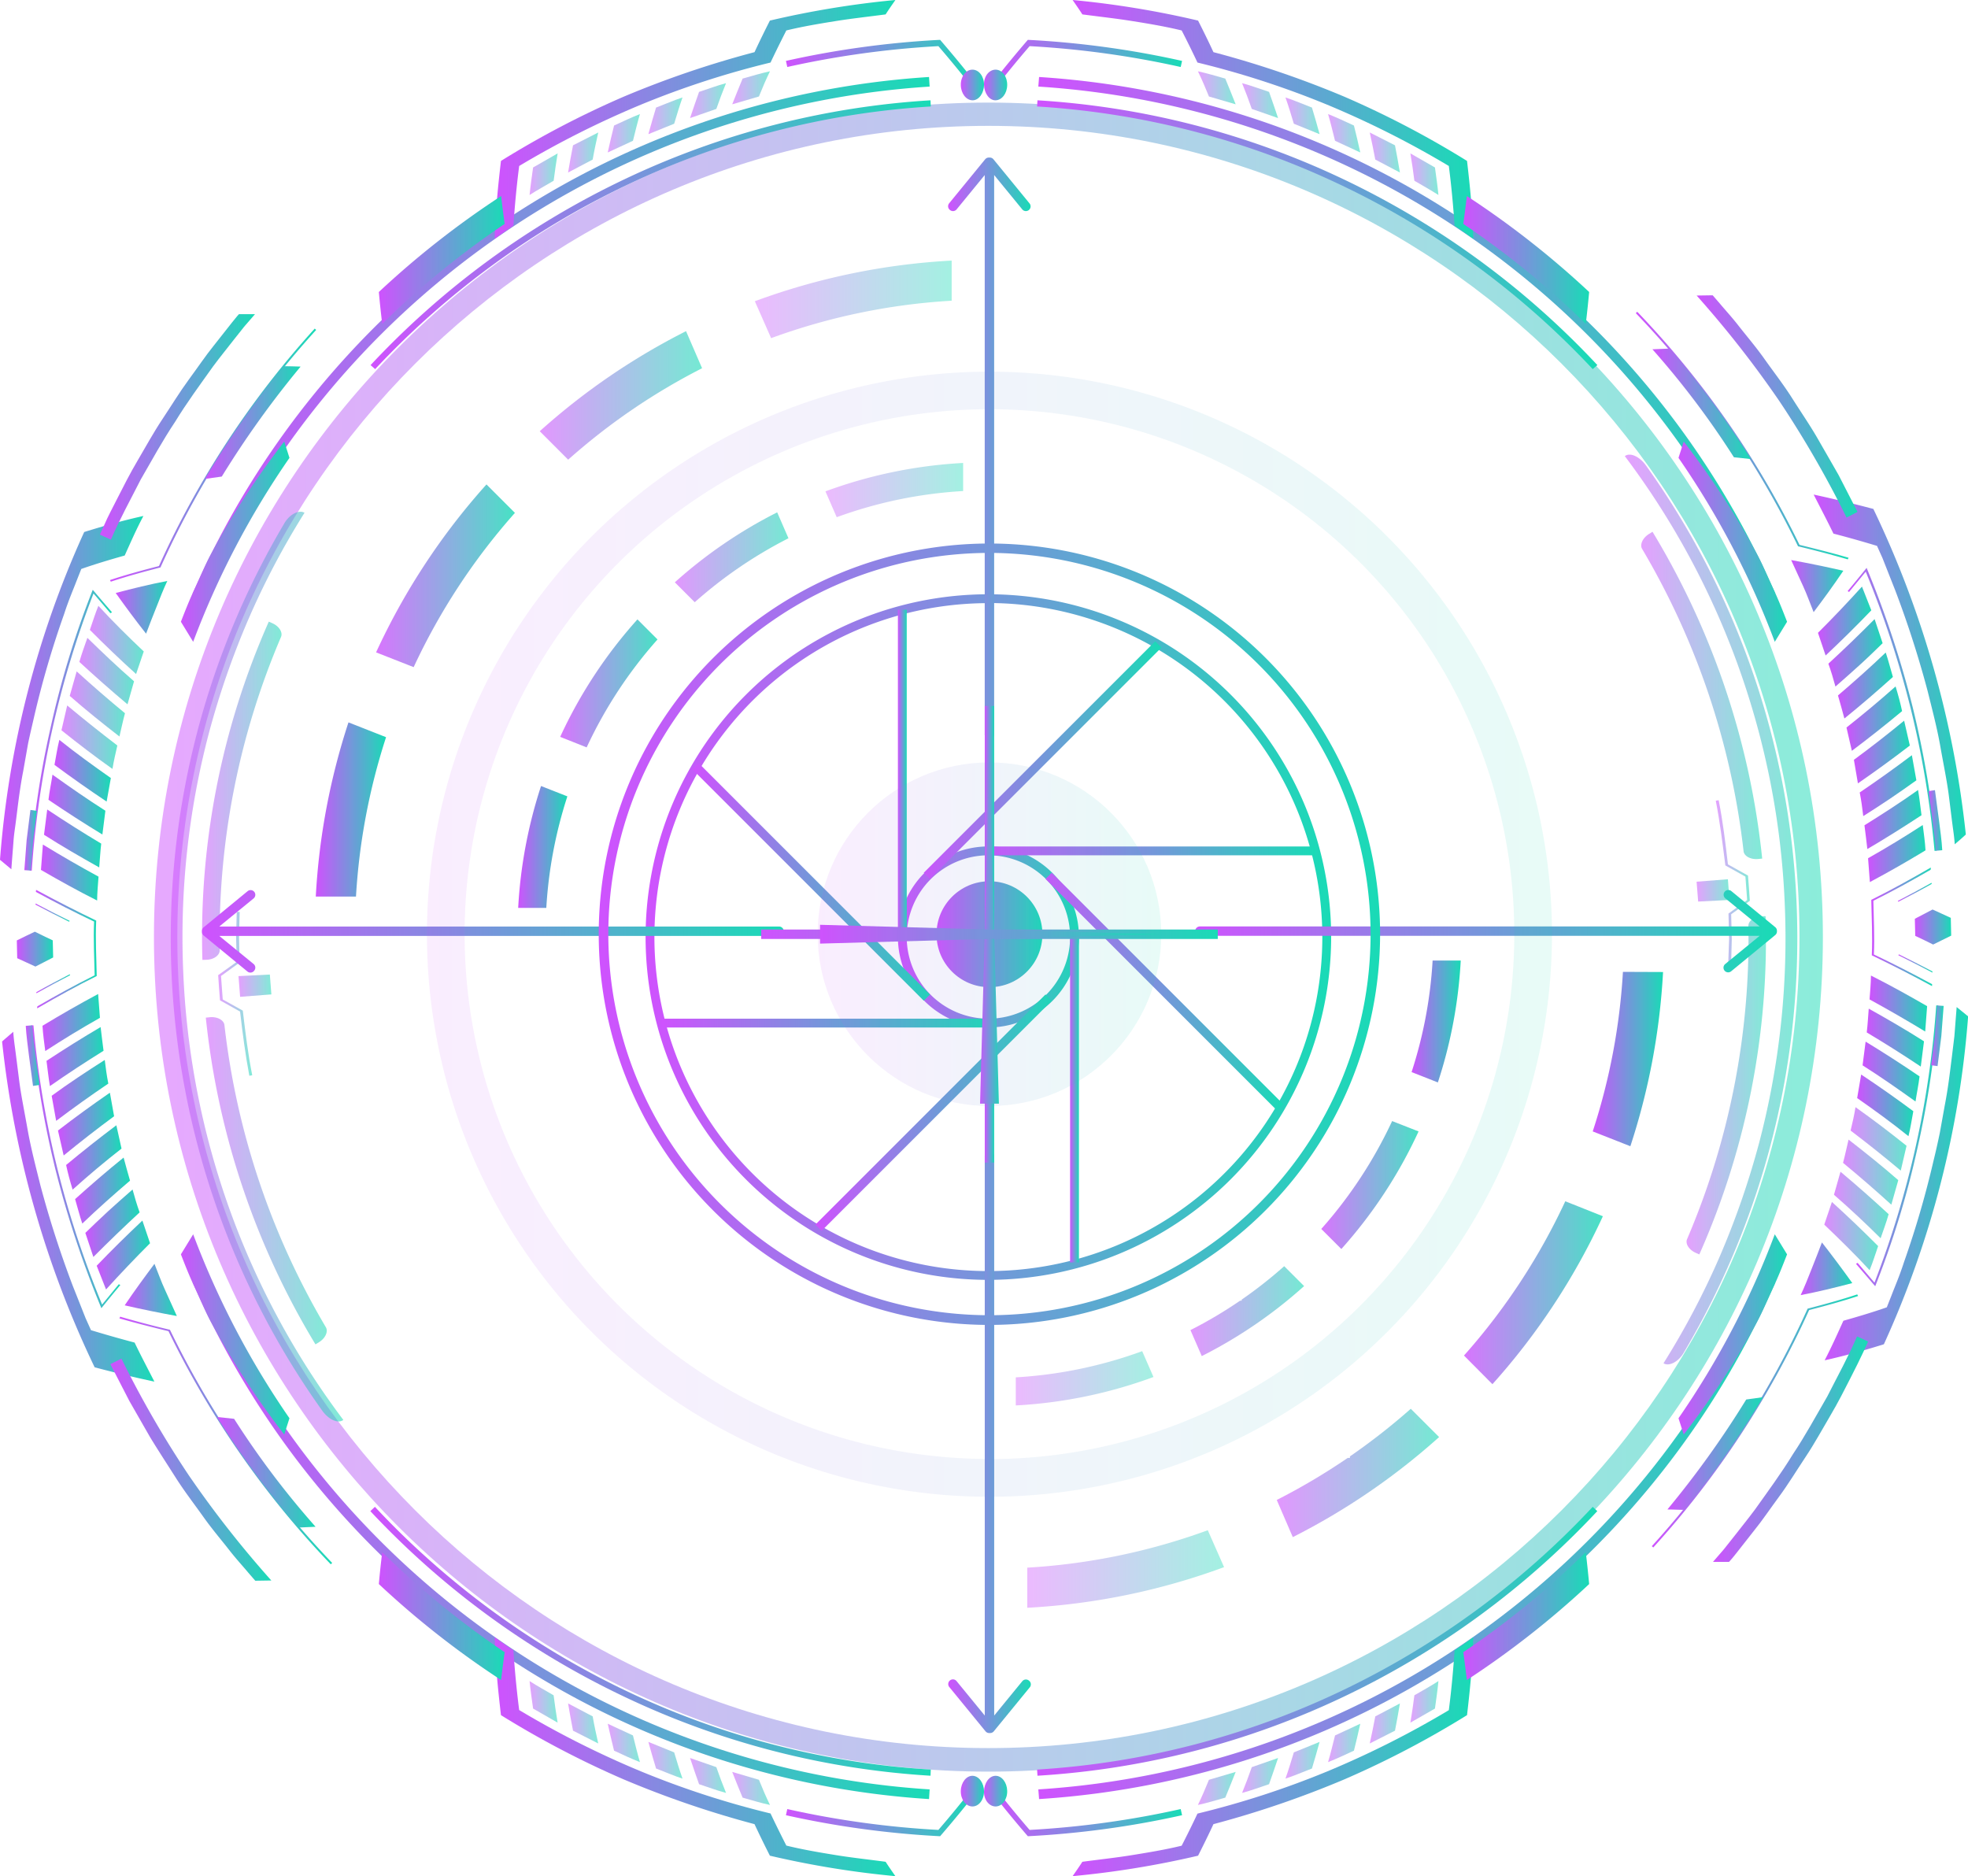 <svg xmlns="http://www.w3.org/2000/svg" xmlns:xlink="http://www.w3.org/1999/xlink" viewBox="0 0 490.54 467.6"><defs><style>.cls-1{mask:url(#mask);filter:url(#luminosity-noclip-8);}.cls-10,.cls-2,.cls-4,.cls-6,.cls-8{mix-blend-mode:multiply;}.cls-2{fill:url(#Безымянный_градиент_2);}.cls-11,.cls-3{mask:url(#mask-2);}.cls-4{fill:url(#linear-gradient);}.cls-12,.cls-5{mask:url(#mask-3);}.cls-6{fill:url(#linear-gradient-2);}.cls-7{mask:url(#mask-4);filter:url(#luminosity-noclip-9);}.cls-8{fill:url(#linear-gradient-3);}.cls-9{mask:url(#mask-5);filter:url(#luminosity-noclip-10);}.cls-10{fill:url(#linear-gradient-4);}.cls-11{filter:url(#luminosity-noclip-11);}.cls-12{filter:url(#luminosity-noclip-12);}.cls-13{opacity:0.5;}.cls-14{fill:url(#New_Gradient_Swatch_1);}.cls-15{mask:url(#mask-8);}.cls-16{fill:url(#New_Gradient_Swatch_1-2);}.cls-17{fill:url(#New_Gradient_Swatch_1-3);}.cls-18{fill:url(#New_Gradient_Swatch_1-4);}.cls-19{fill:url(#New_Gradient_Swatch_1-5);}.cls-20{fill:url(#New_Gradient_Swatch_1-6);}.cls-21{fill:url(#New_Gradient_Swatch_1-7);}.cls-22{fill:url(#New_Gradient_Swatch_1-8);}.cls-23{fill:url(#New_Gradient_Swatch_1-9);}.cls-24{fill:url(#New_Gradient_Swatch_1-10);}.cls-25{fill:url(#New_Gradient_Swatch_1-11);}.cls-26{fill:url(#New_Gradient_Swatch_1-12);}.cls-27{fill:url(#New_Gradient_Swatch_1-13);}.cls-28{fill:url(#New_Gradient_Swatch_1-14);}.cls-100,.cls-108,.cls-109,.cls-110,.cls-111,.cls-112,.cls-113,.cls-29,.cls-30,.cls-31,.cls-32,.cls-33,.cls-34,.cls-42,.cls-43,.cls-44,.cls-45,.cls-46,.cls-47,.cls-87,.cls-95,.cls-96,.cls-97,.cls-98,.cls-99{opacity:0.55;}.cls-29{fill:url(#New_Gradient_Swatch_1-15);}.cls-30{fill:url(#New_Gradient_Swatch_1-16);}.cls-31{fill:url(#New_Gradient_Swatch_1-17);}.cls-32{fill:url(#New_Gradient_Swatch_1-18);}.cls-33{fill:url(#New_Gradient_Swatch_1-19);}.cls-34{fill:url(#New_Gradient_Swatch_1-20);}.cls-35{fill:url(#New_Gradient_Swatch_1-21);}.cls-36{fill:url(#New_Gradient_Swatch_1-22);}.cls-37{fill:url(#New_Gradient_Swatch_1-23);}.cls-38{fill:url(#New_Gradient_Swatch_1-24);}.cls-39{fill:url(#New_Gradient_Swatch_1-25);}.cls-40{fill:url(#New_Gradient_Swatch_1-26);}.cls-41{fill:url(#New_Gradient_Swatch_1-27);}.cls-42{fill:url(#New_Gradient_Swatch_1-28);}.cls-43{fill:url(#New_Gradient_Swatch_1-29);}.cls-44{fill:url(#New_Gradient_Swatch_1-30);}.cls-45{fill:url(#New_Gradient_Swatch_1-31);}.cls-46{fill:url(#New_Gradient_Swatch_1-32);}.cls-47{fill:url(#New_Gradient_Swatch_1-33);}.cls-48{fill:url(#New_Gradient_Swatch_1-34);}.cls-49{fill:url(#New_Gradient_Swatch_1-35);}.cls-50{fill:url(#New_Gradient_Swatch_1-36);}.cls-51{fill:url(#New_Gradient_Swatch_1-37);}.cls-52{fill:url(#New_Gradient_Swatch_1-38);}.cls-53{fill:url(#New_Gradient_Swatch_1-39);}.cls-54{fill:url(#New_Gradient_Swatch_1-40);}.cls-55{fill:url(#New_Gradient_Swatch_1-41);}.cls-56{fill:url(#New_Gradient_Swatch_1-42);}.cls-57{fill:url(#New_Gradient_Swatch_1-43);}.cls-58{fill:url(#New_Gradient_Swatch_1-44);}.cls-59{fill:url(#New_Gradient_Swatch_1-45);}.cls-60{fill:url(#New_Gradient_Swatch_1-46);}.cls-127,.cls-128,.cls-129,.cls-130,.cls-61,.cls-62,.cls-63,.cls-64{opacity:0.68;}.cls-61{fill:url(#New_Gradient_Swatch_1-47);}.cls-62{fill:url(#New_Gradient_Swatch_1-48);}.cls-63{fill:url(#New_Gradient_Swatch_1-49);}.cls-64{fill:url(#New_Gradient_Swatch_1-50);}.cls-65{fill:url(#New_Gradient_Swatch_1-51);}.cls-66{fill:url(#New_Gradient_Swatch_1-52);}.cls-67{fill:url(#New_Gradient_Swatch_1-53);}.cls-68{fill:url(#New_Gradient_Swatch_1-54);}.cls-69{fill:url(#New_Gradient_Swatch_1-55);}.cls-70{fill:url(#New_Gradient_Swatch_1-56);}.cls-71{fill:url(#New_Gradient_Swatch_1-57);}.cls-72{fill:url(#New_Gradient_Swatch_1-58);}.cls-73{fill:url(#New_Gradient_Swatch_1-59);}.cls-74{fill:url(#New_Gradient_Swatch_1-60);}.cls-75{fill:url(#New_Gradient_Swatch_1-61);}.cls-76{fill:url(#New_Gradient_Swatch_1-62);}.cls-77{fill:url(#New_Gradient_Swatch_1-63);}.cls-78{fill:url(#New_Gradient_Swatch_1-64);}.cls-79{fill:url(#New_Gradient_Swatch_1-65);}.cls-80{fill:url(#New_Gradient_Swatch_1-66);}.cls-81{fill:url(#New_Gradient_Swatch_1-67);}.cls-82{fill:url(#New_Gradient_Swatch_1-68);}.cls-83{fill:url(#New_Gradient_Swatch_1-69);}.cls-84{fill:url(#New_Gradient_Swatch_1-70);}.cls-85{fill:url(#New_Gradient_Swatch_1-71);}.cls-86{fill:url(#New_Gradient_Swatch_1-72);}.cls-88{fill:url(#New_Gradient_Swatch_1-73);}.cls-89{fill:url(#New_Gradient_Swatch_1-74);}.cls-90{fill:url(#New_Gradient_Swatch_1-75);}.cls-91{fill:url(#New_Gradient_Swatch_1-76);}.cls-92{fill:url(#New_Gradient_Swatch_1-77);}.cls-93{fill:url(#New_Gradient_Swatch_1-78);}.cls-94{fill:url(#New_Gradient_Swatch_1-79);}.cls-95{fill:url(#New_Gradient_Swatch_1-80);}.cls-96{fill:url(#New_Gradient_Swatch_1-81);}.cls-97{fill:url(#New_Gradient_Swatch_1-82);}.cls-98{fill:url(#New_Gradient_Swatch_1-83);}.cls-99{fill:url(#New_Gradient_Swatch_1-84);}.cls-100{fill:url(#New_Gradient_Swatch_1-85);}.cls-101{fill:url(#New_Gradient_Swatch_1-86);}.cls-102{fill:url(#New_Gradient_Swatch_1-87);}.cls-103{fill:url(#New_Gradient_Swatch_1-88);}.cls-104{fill:url(#New_Gradient_Swatch_1-89);}.cls-105{fill:url(#New_Gradient_Swatch_1-90);}.cls-106{fill:url(#New_Gradient_Swatch_1-91);}.cls-107{fill:url(#New_Gradient_Swatch_1-92);}.cls-108{fill:url(#New_Gradient_Swatch_1-93);}.cls-109{fill:url(#New_Gradient_Swatch_1-94);}.cls-110{fill:url(#New_Gradient_Swatch_1-95);}.cls-111{fill:url(#New_Gradient_Swatch_1-96);}.cls-112{fill:url(#New_Gradient_Swatch_1-97);}.cls-113{fill:url(#New_Gradient_Swatch_1-98);}.cls-114{fill:url(#New_Gradient_Swatch_1-99);}.cls-115{fill:url(#New_Gradient_Swatch_1-100);}.cls-116{fill:url(#New_Gradient_Swatch_1-101);}.cls-117{fill:url(#New_Gradient_Swatch_1-102);}.cls-118{fill:url(#New_Gradient_Swatch_1-103);}.cls-119{fill:url(#New_Gradient_Swatch_1-104);}.cls-120{fill:url(#New_Gradient_Swatch_1-105);}.cls-121{fill:url(#New_Gradient_Swatch_1-106);}.cls-122{fill:url(#New_Gradient_Swatch_1-107);}.cls-123{fill:url(#New_Gradient_Swatch_1-108);}.cls-124{fill:url(#New_Gradient_Swatch_1-109);}.cls-125{fill:url(#New_Gradient_Swatch_1-110);}.cls-126{fill:url(#New_Gradient_Swatch_1-111);}.cls-127{fill:url(#New_Gradient_Swatch_1-112);}.cls-128{fill:url(#New_Gradient_Swatch_1-113);}.cls-129{fill:url(#New_Gradient_Swatch_1-114);}.cls-130{fill:url(#New_Gradient_Swatch_1-115);}.cls-131{fill:url(#New_Gradient_Swatch_1-116);}.cls-132{fill:url(#New_Gradient_Swatch_1-117);}.cls-133{fill:url(#New_Gradient_Swatch_1-118);}.cls-134{fill:url(#New_Gradient_Swatch_1-119);}.cls-135{fill:url(#New_Gradient_Swatch_1-120);}.cls-136{fill:url(#New_Gradient_Swatch_1-121);}.cls-137{fill:url(#New_Gradient_Swatch_1-122);}.cls-138{fill:url(#New_Gradient_Swatch_1-123);}.cls-139{fill:url(#New_Gradient_Swatch_1-124);}.cls-140{fill:url(#New_Gradient_Swatch_1-125);}.cls-141{fill:url(#New_Gradient_Swatch_1-126);}.cls-142{fill:url(#New_Gradient_Swatch_1-127);}.cls-143{fill:url(#New_Gradient_Swatch_1-128);}.cls-144{fill:url(#New_Gradient_Swatch_1-129);}.cls-145{fill:url(#New_Gradient_Swatch_1-130);}.cls-146{fill:url(#New_Gradient_Swatch_1-131);}.cls-147{fill:url(#New_Gradient_Swatch_1-132);}.cls-148{fill:url(#New_Gradient_Swatch_1-133);}.cls-149{fill:url(#New_Gradient_Swatch_1-134);}.cls-150{fill:url(#New_Gradient_Swatch_1-135);}.cls-151{fill:url(#New_Gradient_Swatch_1-136);}.cls-152{fill:url(#New_Gradient_Swatch_1-137);}.cls-153{fill:url(#New_Gradient_Swatch_1-138);}.cls-154{fill:url(#New_Gradient_Swatch_1-139);}.cls-155{fill:url(#New_Gradient_Swatch_1-140);}.cls-156{fill:url(#New_Gradient_Swatch_1-141);}.cls-157{fill:url(#New_Gradient_Swatch_1-142);}.cls-158{fill:url(#New_Gradient_Swatch_1-143);}.cls-159{fill:url(#New_Gradient_Swatch_1-144);}.cls-160{fill:url(#New_Gradient_Swatch_1-145);}.cls-161{fill:url(#New_Gradient_Swatch_1-146);}.cls-162{fill:url(#New_Gradient_Swatch_1-147);}.cls-163{fill:url(#New_Gradient_Swatch_1-148);}.cls-164{fill:url(#New_Gradient_Swatch_1-149);}.cls-165{fill:url(#New_Gradient_Swatch_1-150);}.cls-166{fill:url(#New_Gradient_Swatch_1-151);}.cls-167{fill:url(#New_Gradient_Swatch_1-153);}.cls-168,.cls-173,.cls-176,.cls-181{opacity:0.8;}.cls-168{fill:url(#New_Gradient_Swatch_1-155);}.cls-169,.cls-175,.cls-177,.cls-183{opacity:0.6;}.cls-169{fill:url(#New_Gradient_Swatch_1-156);}.cls-170{fill:url(#New_Gradient_Swatch_1-157);}.cls-171,.cls-174,.cls-179,.cls-182,.cls-190{opacity:0.4;}.cls-171{fill:url(#New_Gradient_Swatch_1-158);}.cls-172{fill:url(#New_Gradient_Swatch_1-159);}.cls-173{fill:url(#New_Gradient_Swatch_1-160);}.cls-174{fill:url(#New_Gradient_Swatch_1-161);}.cls-175{fill:url(#New_Gradient_Swatch_1-162);}.cls-176{fill:url(#New_Gradient_Swatch_1-163);}.cls-177{fill:url(#New_Gradient_Swatch_1-164);}.cls-178{fill:url(#New_Gradient_Swatch_1-165);}.cls-179{fill:url(#New_Gradient_Swatch_1-166);}.cls-180{fill:url(#New_Gradient_Swatch_1-167);}.cls-181{fill:url(#New_Gradient_Swatch_1-168);}.cls-182{fill:url(#New_Gradient_Swatch_1-169);}.cls-183{fill:url(#New_Gradient_Swatch_1-170);}.cls-184,.cls-185{opacity:0.1;}.cls-184{fill:url(#New_Gradient_Swatch_1-171);}.cls-185{fill:url(#New_Gradient_Swatch_1-172);}.cls-186{mask:url(#mask-9);}.cls-187{fill:url(#New_Gradient_Swatch_1-174);}.cls-188{mask:url(#mask-10);}.cls-189{fill:url(#New_Gradient_Swatch_1-175);}.cls-191{mask:url(#mask-11);}.cls-192{fill:url(#New_Gradient_Swatch_1-176);}.cls-193{mask:url(#mask-12);}.cls-194{fill:url(#New_Gradient_Swatch_1-177);}.cls-195{filter:url(#luminosity-noclip-5);}.cls-196{filter:url(#luminosity-noclip-4);}.cls-197{filter:url(#luminosity-noclip-3);}.cls-198{filter:url(#luminosity-noclip-2);}.cls-199{filter:url(#luminosity-noclip);}</style><filter id="luminosity-noclip" x="20.54" y="-8425.98" width="451.66" height="32766" filterUnits="userSpaceOnUse" color-interpolation-filters="sRGB"><feFlood flood-color="#fff" result="bg"/><feBlend in="SourceGraphic" in2="bg"/></filter><mask id="mask" x="20.54" y="-8425.98" width="451.66" height="32766" maskUnits="userSpaceOnUse"><g class="cls-199"/></mask><radialGradient id="Безымянный_градиент_2" cx="229.13" cy="331.58" r="255.93" gradientTransform="translate(44.19 -59.05) scale(0.88)" gradientUnits="userSpaceOnUse"><stop offset="0.59" stop-color="#fff"/><stop offset="0.81" stop-color="gray"/><stop offset="0.9" stop-color="#4d4d4d"/><stop offset="1"/></radialGradient><filter id="luminosity-noclip-2" x="267.63" y="-8425.98" width="95.04" height="32766" filterUnits="userSpaceOnUse" color-interpolation-filters="sRGB"><feFlood flood-color="#fff" result="bg"/><feBlend in="SourceGraphic" in2="bg"/></filter><mask id="mask-2" x="267.63" y="-8425.98" width="95.04" height="32766" maskUnits="userSpaceOnUse"><g class="cls-198"/></mask><linearGradient id="linear-gradient" x1="330.92" y1="148.56" x2="268.22" y2="211.27" gradientUnits="userSpaceOnUse"><stop offset="0" stop-color="#fff"/><stop offset="0.03" stop-color="#ededed"/><stop offset="0.14" stop-color="#b6b6b6"/><stop offset="0.26" stop-color="#868686"/><stop offset="0.37" stop-color="#5d5d5d"/><stop offset="0.49" stop-color="#3b3b3b"/><stop offset="0.61" stop-color="#212121"/><stop offset="0.73" stop-color="#0f0f0f"/><stop offset="0.86" stop-color="#040404"/><stop offset="1"/></linearGradient><filter id="luminosity-noclip-3" x="130.6" y="-8425.98" width="95.04" height="32766" filterUnits="userSpaceOnUse" color-interpolation-filters="sRGB"><feFlood flood-color="#fff" result="bg"/><feBlend in="SourceGraphic" in2="bg"/></filter><mask id="mask-3" x="130.6" y="-8425.98" width="95.04" height="32766" maskUnits="userSpaceOnUse"><g class="cls-197"/></mask><linearGradient id="linear-gradient-2" x1="-855.72" y1="-843.62" x2="-918.42" y2="-780.91" gradientTransform="translate(-693.37 -526.48) rotate(180)" xlink:href="#linear-gradient"/><filter id="luminosity-noclip-4" x="261.19" y="-8425.98" width="65.91" height="32766" filterUnits="userSpaceOnUse" color-interpolation-filters="sRGB"><feFlood flood-color="#fff" result="bg"/><feBlend in="SourceGraphic" in2="bg"/></filter><mask id="mask-4" x="261.19" y="-8425.98" width="65.91" height="32766" maskUnits="userSpaceOnUse"><g class="cls-196"/></mask><linearGradient id="linear-gradient-3" x1="305.09" y1="174.39" x2="261.6" y2="217.88" xlink:href="#linear-gradient"/><filter id="luminosity-noclip-5" x="166.16" y="-8425.98" width="65.91" height="32766" filterUnits="userSpaceOnUse" color-interpolation-filters="sRGB"><feFlood flood-color="#fff" result="bg"/><feBlend in="SourceGraphic" in2="bg"/></filter><mask id="mask-5" x="166.16" y="-8425.98" width="65.91" height="32766" maskUnits="userSpaceOnUse"><g class="cls-195"/></mask><linearGradient id="linear-gradient-4" x1="-881.55" y1="-817.79" x2="-925.04" y2="-774.3" gradientTransform="translate(-693.37 -526.48) rotate(180)" xlink:href="#linear-gradient"/><linearGradient id="New_Gradient_Swatch_1" x1="38.34" y1="233.54" x2="454.4" y2="233.54" gradientUnits="userSpaceOnUse"><stop offset="0" stop-color="#cf52fe"/><stop offset="1" stop-color="#19dbb6"/></linearGradient><filter id="luminosity-noclip-8" x="20.54" y="7.71" width="451.66" height="451.66" filterUnits="userSpaceOnUse" color-interpolation-filters="sRGB"><feFlood flood-color="#fff" result="bg"/><feBlend in="SourceGraphic" in2="bg"/></filter><mask id="mask-8" x="20.54" y="7.71" width="451.66" height="451.66" maskUnits="userSpaceOnUse"><g class="cls-1"><path class="cls-2" d="M472.2,233.54A225.83,225.83,0,0,0,246.37,7.71V59.49a174,174,0,0,1,174,174Zm-225.83,174a174,174,0,0,1-174-174H20.54A225.83,225.83,0,0,0,246.37,459.37Z"/></g></mask><linearGradient id="New_Gradient_Swatch_1-2" x1="20.54" y1="233.54" x2="472.2" y2="233.54" xlink:href="#New_Gradient_Swatch_1"/><linearGradient id="New_Gradient_Swatch_1-3" x1="160.93" y1="233.54" x2="331.8" y2="233.54" xlink:href="#New_Gradient_Swatch_1"/><linearGradient id="New_Gradient_Swatch_1-4" x1="223.81" y1="233.54" x2="268.93" y2="233.54" xlink:href="#New_Gradient_Swatch_1"/><linearGradient id="New_Gradient_Swatch_1-5" x1="266.73" y1="274.09" x2="268.93" y2="274.09" xlink:href="#New_Gradient_Swatch_1"/><linearGradient id="New_Gradient_Swatch_1-6" x1="223.81" y1="192.75" x2="226.01" y2="192.75" xlink:href="#New_Gradient_Swatch_1"/><linearGradient id="New_Gradient_Swatch_1-7" x1="246.37" y1="212.08" x2="327.95" y2="212.08" xlink:href="#New_Gradient_Swatch_1"/><linearGradient id="New_Gradient_Swatch_1-8" x1="164.79" y1="255" x2="246.37" y2="255" xlink:href="#New_Gradient_Swatch_1"/><linearGradient id="New_Gradient_Swatch_1-9" x1="203.25" y1="277.32" x2="262.15" y2="277.32" gradientTransform="translate(264.25 -83.32) rotate(45)" xlink:href="#New_Gradient_Swatch_1"/><linearGradient id="New_Gradient_Swatch_1-10" x1="230.25" y1="189.45" x2="289.49" y2="189.45" gradientTransform="translate(210.08 -128.27) rotate(45)" xlink:href="#New_Gradient_Swatch_1"/><linearGradient id="New_Gradient_Swatch_1-11" x1="260.6" y1="247.14" x2="319.84" y2="247.14" gradientTransform="translate(259.76 -132.83) rotate(45)" xlink:href="#New_Gradient_Swatch_1"/><linearGradient id="New_Gradient_Swatch_1-12" x1="172.57" y1="219.8" x2="231.81" y2="219.8" gradientTransform="translate(214.64 -78.59) rotate(45)" xlink:href="#New_Gradient_Swatch_1"/><linearGradient id="New_Gradient_Swatch_1-13" x1="258.81" y1="383.54" x2="442.51" y2="383.54" xlink:href="#New_Gradient_Swatch_1"/><linearGradient id="New_Gradient_Swatch_1-14" x1="267.36" y1="437.85" x2="367.23" y2="437.85" xlink:href="#New_Gradient_Swatch_1"/><linearGradient id="New_Gradient_Swatch_1-15" x1="351.55" y1="424.19" x2="358.54" y2="424.19" xlink:href="#New_Gradient_Swatch_1"/><linearGradient id="New_Gradient_Swatch_1-16" x1="341.42" y1="429.56" x2="348.94" y2="429.56" xlink:href="#New_Gradient_Swatch_1"/><linearGradient id="New_Gradient_Swatch_1-17" x1="331.03" y1="434.42" x2="339.06" y2="434.42" xlink:href="#New_Gradient_Swatch_1"/><linearGradient id="New_Gradient_Swatch_1-18" x1="320.41" y1="438.74" x2="328.92" y2="438.74" xlink:href="#New_Gradient_Swatch_1"/><linearGradient id="New_Gradient_Swatch_1-19" x1="309.6" y1="442.52" x2="318.57" y2="442.52" xlink:href="#New_Gradient_Swatch_1"/><linearGradient id="New_Gradient_Swatch_1-20" x1="298.62" y1="445.75" x2="308.03" y2="445.75" xlink:href="#New_Gradient_Swatch_1"/><linearGradient id="New_Gradient_Swatch_1-21" x1="418.38" y1="332.59" x2="445.47" y2="332.59" xlink:href="#New_Gradient_Swatch_1"/><linearGradient id="New_Gradient_Swatch_1-22" x1="247.42" y1="451.77" x2="294.64" y2="451.77" xlink:href="#New_Gradient_Swatch_1"/><linearGradient id="New_Gradient_Swatch_1-23" x1="258.5" y1="409.09" x2="398.16" y2="409.09" xlink:href="#New_Gradient_Swatch_1"/><linearGradient id="New_Gradient_Swatch_1-24" x1="364.74" y1="402.81" x2="396.11" y2="402.81" xlink:href="#New_Gradient_Swatch_1"/><linearGradient id="New_Gradient_Swatch_1-25" x1="245.27" y1="446.43" x2="251.05" y2="446.43" xlink:href="#New_Gradient_Swatch_1"/><linearGradient id="New_Gradient_Swatch_1-26" x1="258.81" y1="84.07" x2="442.51" y2="84.07" xlink:href="#New_Gradient_Swatch_1"/><linearGradient id="New_Gradient_Swatch_1-27" x1="267.36" y1="29.75" x2="367.23" y2="29.75" xlink:href="#New_Gradient_Swatch_1"/><linearGradient id="New_Gradient_Swatch_1-28" x1="351.55" y1="43.41" x2="358.54" y2="43.41" xlink:href="#New_Gradient_Swatch_1"/><linearGradient id="New_Gradient_Swatch_1-29" x1="341.42" y1="38.04" x2="348.94" y2="38.04" xlink:href="#New_Gradient_Swatch_1"/><linearGradient id="New_Gradient_Swatch_1-30" x1="331.03" y1="33.19" x2="339.06" y2="33.19" xlink:href="#New_Gradient_Swatch_1"/><linearGradient id="New_Gradient_Swatch_1-31" x1="320.41" y1="28.87" x2="328.92" y2="28.87" xlink:href="#New_Gradient_Swatch_1"/><linearGradient id="New_Gradient_Swatch_1-32" x1="309.6" y1="25.08" x2="318.57" y2="25.08" xlink:href="#New_Gradient_Swatch_1"/><linearGradient id="New_Gradient_Swatch_1-33" x1="298.62" y1="21.85" x2="308.03" y2="21.85" xlink:href="#New_Gradient_Swatch_1"/><linearGradient id="New_Gradient_Swatch_1-34" x1="418.38" y1="135.01" x2="445.47" y2="135.01" xlink:href="#New_Gradient_Swatch_1"/><linearGradient id="New_Gradient_Swatch_1-35" x1="247.42" y1="15.83" x2="294.64" y2="15.83" xlink:href="#New_Gradient_Swatch_1"/><linearGradient id="New_Gradient_Swatch_1-36" x1="258.5" y1="58.51" x2="398.16" y2="58.51" xlink:href="#New_Gradient_Swatch_1"/><linearGradient id="New_Gradient_Swatch_1-37" x1="364.74" y1="64.79" x2="396.11" y2="64.79" xlink:href="#New_Gradient_Swatch_1"/><linearGradient id="New_Gradient_Swatch_1-38" x1="245.27" y1="21.18" x2="251.05" y2="21.18" xlink:href="#New_Gradient_Swatch_1"/><linearGradient id="New_Gradient_Swatch_1-39" x1="466.43" y1="231.04" x2="481.59" y2="231.04" xlink:href="#New_Gradient_Swatch_1"/><linearGradient id="New_Gradient_Swatch_1-40" x1="473.04" y1="222.39" x2="481.48" y2="222.39" xlink:href="#New_Gradient_Swatch_1"/><linearGradient id="New_Gradient_Swatch_1-41" x1="473.17" y1="240.14" x2="481.68" y2="240.14" xlink:href="#New_Gradient_Swatch_1"/><linearGradient id="New_Gradient_Swatch_1-42" x1="477.29" y1="231.04" x2="486.35" y2="231.04" xlink:href="#New_Gradient_Swatch_1"/><linearGradient id="New_Gradient_Swatch_1-43" x1="465.98" y1="250.13" x2="480.32" y2="250.13" xlink:href="#New_Gradient_Swatch_1"/><linearGradient id="New_Gradient_Swatch_1-44" x1="465.3" y1="258.62" x2="479.57" y2="258.62" xlink:href="#New_Gradient_Swatch_1"/><linearGradient id="New_Gradient_Swatch_1-45" x1="464.26" y1="267.08" x2="478.46" y2="267.08" xlink:href="#New_Gradient_Swatch_1"/><linearGradient id="New_Gradient_Swatch_1-46" x1="462.91" y1="275.5" x2="476.98" y2="275.5" xlink:href="#New_Gradient_Swatch_1"/><linearGradient id="New_Gradient_Swatch_1-47" x1="461.28" y1="283.86" x2="475.22" y2="283.86" xlink:href="#New_Gradient_Swatch_1"/><linearGradient id="New_Gradient_Swatch_1-48" x1="459.39" y1="292.15" x2="473.16" y2="292.15" xlink:href="#New_Gradient_Swatch_1"/><linearGradient id="New_Gradient_Swatch_1-49" x1="457.13" y1="300.36" x2="470.75" y2="300.36" xlink:href="#New_Gradient_Swatch_1"/><linearGradient id="New_Gradient_Swatch_1-50" x1="454.71" y1="308.06" x2="468.14" y2="308.06" xlink:href="#New_Gradient_Swatch_1"/><linearGradient id="New_Gradient_Swatch_1-51" x1="465.63" y1="212.74" x2="479.95" y2="212.74" xlink:href="#New_Gradient_Swatch_1"/><linearGradient id="New_Gradient_Swatch_1-52" x1="464.73" y1="204.26" x2="478.95" y2="204.26" xlink:href="#New_Gradient_Swatch_1"/><linearGradient id="New_Gradient_Swatch_1-53" x1="463.55" y1="195.82" x2="477.67" y2="195.82" xlink:href="#New_Gradient_Swatch_1"/><linearGradient id="New_Gradient_Swatch_1-54" x1="462.1" y1="187.44" x2="476.09" y2="187.44" xlink:href="#New_Gradient_Swatch_1"/><linearGradient id="New_Gradient_Swatch_1-55" x1="460.25" y1="179.11" x2="474.11" y2="179.11" xlink:href="#New_Gradient_Swatch_1"/><linearGradient id="New_Gradient_Swatch_1-56" x1="458.13" y1="170.86" x2="471.82" y2="170.86" xlink:href="#New_Gradient_Swatch_1"/><linearGradient id="New_Gradient_Swatch_1-57" x1="455.74" y1="162.7" x2="469.24" y2="162.7" xlink:href="#New_Gradient_Swatch_1"/><linearGradient id="New_Gradient_Swatch_1-58" x1="453.14" y1="154.8" x2="466.44" y2="154.8" xlink:href="#New_Gradient_Swatch_1"/><linearGradient id="New_Gradient_Swatch_1-59" x1="462.62" y1="285.61" x2="483.14" y2="285.61" xlink:href="#New_Gradient_Swatch_1"/><linearGradient id="New_Gradient_Swatch_1-60" x1="481.37" y1="258.16" x2="484.47" y2="258.16" xlink:href="#New_Gradient_Swatch_1"/><linearGradient id="New_Gradient_Swatch_1-61" x1="460.54" y1="176.81" x2="482.76" y2="176.81" xlink:href="#New_Gradient_Swatch_1"/><linearGradient id="New_Gradient_Swatch_1-62" x1="480.72" y1="204.5" x2="484.09" y2="204.5" xlink:href="#New_Gradient_Swatch_1"/><linearGradient id="New_Gradient_Swatch_1-63" x1="452.06" y1="166.84" x2="490.02" y2="166.84" xlink:href="#New_Gradient_Swatch_1"/><linearGradient id="New_Gradient_Swatch_1-64" x1="422.92" y1="101.27" x2="463.01" y2="101.27" xlink:href="#New_Gradient_Swatch_1"/><linearGradient id="New_Gradient_Swatch_1-65" x1="407.74" y1="108.56" x2="460.77" y2="108.56" xlink:href="#New_Gradient_Swatch_1"/><linearGradient id="New_Gradient_Swatch_1-66" x1="411.88" y1="100.65" x2="436.4" y2="100.65" xlink:href="#New_Gradient_Swatch_1"/><linearGradient id="New_Gradient_Swatch_1-67" x1="446.48" y1="146.1" x2="459.46" y2="146.1" xlink:href="#New_Gradient_Swatch_1"/><linearGradient id="New_Gradient_Swatch_1-68" x1="454.81" y1="294.97" x2="490.54" y2="294.97" xlink:href="#New_Gradient_Swatch_1"/><linearGradient id="New_Gradient_Swatch_1-69" x1="426.95" y1="361.2" x2="465.64" y2="361.2" xlink:href="#New_Gradient_Swatch_1"/><linearGradient id="New_Gradient_Swatch_1-70" x1="411.73" y1="354.16" x2="463.15" y2="354.16" xlink:href="#New_Gradient_Swatch_1"/><linearGradient id="New_Gradient_Swatch_1-71" x1="415.61" y1="362.28" x2="439.41" y2="362.28" xlink:href="#New_Gradient_Swatch_1"/><linearGradient id="New_Gradient_Swatch_1-72" x1="448.83" y1="316.24" x2="461.7" y2="316.24" xlink:href="#New_Gradient_Swatch_1"/><linearGradient id="New_Gradient_Swatch_1-73" x1="404.96" y1="226.69" x2="448" y2="226.69" xlink:href="#New_Gradient_Swatch_1"/><linearGradient id="New_Gradient_Swatch_1-74" x1="420.39" y1="270.51" x2="440.17" y2="270.51" xlink:href="#New_Gradient_Swatch_1"/><linearGradient id="New_Gradient_Swatch_1-75" x1="409.11" y1="173.31" x2="439.24" y2="173.31" xlink:href="#New_Gradient_Swatch_1"/><linearGradient id="New_Gradient_Swatch_1-76" x1="427.67" y1="219.88" x2="436.18" y2="219.88" xlink:href="#New_Gradient_Swatch_1"/><linearGradient id="New_Gradient_Swatch_1-77" x1="422.89" y1="221.93" x2="431.08" y2="221.93" xlink:href="#New_Gradient_Swatch_1"/><linearGradient id="New_Gradient_Swatch_1-78" x1="48.03" y1="84.07" x2="231.72" y2="84.07" xlink:href="#New_Gradient_Swatch_1"/><linearGradient id="New_Gradient_Swatch_1-79" x1="123.31" y1="29.75" x2="223.18" y2="29.75" xlink:href="#New_Gradient_Swatch_1"/><linearGradient id="New_Gradient_Swatch_1-80" x1="131.99" y1="43.41" x2="138.98" y2="43.41" xlink:href="#New_Gradient_Swatch_1"/><linearGradient id="New_Gradient_Swatch_1-81" x1="141.6" y1="38.04" x2="149.12" y2="38.04" xlink:href="#New_Gradient_Swatch_1"/><linearGradient id="New_Gradient_Swatch_1-82" x1="151.48" y1="33.19" x2="159.51" y2="33.19" xlink:href="#New_Gradient_Swatch_1"/><linearGradient id="New_Gradient_Swatch_1-83" x1="161.61" y1="28.87" x2="170.12" y2="28.87" xlink:href="#New_Gradient_Swatch_1"/><linearGradient id="New_Gradient_Swatch_1-84" x1="171.97" y1="25.08" x2="180.94" y2="25.08" xlink:href="#New_Gradient_Swatch_1"/><linearGradient id="New_Gradient_Swatch_1-85" x1="182.51" y1="21.85" x2="191.92" y2="21.85" xlink:href="#New_Gradient_Swatch_1"/><linearGradient id="New_Gradient_Swatch_1-86" x1="45.07" y1="135.01" x2="72.15" y2="135.01" xlink:href="#New_Gradient_Swatch_1"/><linearGradient id="New_Gradient_Swatch_1-87" x1="195.9" y1="15.83" x2="243.12" y2="15.83" xlink:href="#New_Gradient_Swatch_1"/><linearGradient id="New_Gradient_Swatch_1-88" x1="92.37" y1="58.51" x2="232.04" y2="58.51" xlink:href="#New_Gradient_Swatch_1"/><linearGradient id="New_Gradient_Swatch_1-89" x1="94.43" y1="64.79" x2="125.79" y2="64.79" xlink:href="#New_Gradient_Swatch_1"/><linearGradient id="New_Gradient_Swatch_1-90" x1="239.49" y1="21.18" x2="245.27" y2="21.18" xlink:href="#New_Gradient_Swatch_1"/><linearGradient id="New_Gradient_Swatch_1-91" x1="48.03" y1="383.54" x2="231.72" y2="383.54" xlink:href="#New_Gradient_Swatch_1"/><linearGradient id="New_Gradient_Swatch_1-92" x1="123.31" y1="437.85" x2="223.18" y2="437.85" xlink:href="#New_Gradient_Swatch_1"/><linearGradient id="New_Gradient_Swatch_1-93" x1="131.99" y1="424.19" x2="138.98" y2="424.19" xlink:href="#New_Gradient_Swatch_1"/><linearGradient id="New_Gradient_Swatch_1-94" x1="141.6" y1="429.56" x2="149.12" y2="429.56" xlink:href="#New_Gradient_Swatch_1"/><linearGradient id="New_Gradient_Swatch_1-95" x1="151.48" y1="434.42" x2="159.51" y2="434.42" xlink:href="#New_Gradient_Swatch_1"/><linearGradient id="New_Gradient_Swatch_1-96" x1="161.61" y1="438.74" x2="170.12" y2="438.74" xlink:href="#New_Gradient_Swatch_1"/><linearGradient id="New_Gradient_Swatch_1-97" x1="171.97" y1="442.52" x2="180.94" y2="442.52" xlink:href="#New_Gradient_Swatch_1"/><linearGradient id="New_Gradient_Swatch_1-98" x1="182.51" y1="445.75" x2="191.92" y2="445.75" xlink:href="#New_Gradient_Swatch_1"/><linearGradient id="New_Gradient_Swatch_1-99" x1="45.07" y1="332.59" x2="72.15" y2="332.59" xlink:href="#New_Gradient_Swatch_1"/><linearGradient id="New_Gradient_Swatch_1-100" x1="195.9" y1="451.77" x2="243.12" y2="451.77" xlink:href="#New_Gradient_Swatch_1"/><linearGradient id="New_Gradient_Swatch_1-101" x1="92.37" y1="409.09" x2="232.04" y2="409.09" xlink:href="#New_Gradient_Swatch_1"/><linearGradient id="New_Gradient_Swatch_1-102" x1="94.43" y1="402.81" x2="125.79" y2="402.81" xlink:href="#New_Gradient_Swatch_1"/><linearGradient id="New_Gradient_Swatch_1-103" x1="239.49" y1="446.43" x2="245.27" y2="446.43" xlink:href="#New_Gradient_Swatch_1"/><linearGradient id="New_Gradient_Swatch_1-104" x1="8.94" y1="236.56" x2="24.11" y2="236.56" xlink:href="#New_Gradient_Swatch_1"/><linearGradient id="New_Gradient_Swatch_1-105" x1="9.06" y1="245.21" x2="17.5" y2="245.21" xlink:href="#New_Gradient_Swatch_1"/><linearGradient id="New_Gradient_Swatch_1-106" x1="8.86" y1="227.46" x2="17.37" y2="227.46" xlink:href="#New_Gradient_Swatch_1"/><linearGradient id="New_Gradient_Swatch_1-107" x1="4.19" y1="236.56" x2="13.25" y2="236.56" xlink:href="#New_Gradient_Swatch_1"/><linearGradient id="New_Gradient_Swatch_1-108" x1="10.22" y1="217.47" x2="24.56" y2="217.47" xlink:href="#New_Gradient_Swatch_1"/><linearGradient id="New_Gradient_Swatch_1-109" x1="10.97" y1="208.98" x2="25.23" y2="208.98" xlink:href="#New_Gradient_Swatch_1"/><linearGradient id="New_Gradient_Swatch_1-110" x1="12.08" y1="200.52" x2="26.27" y2="200.52" xlink:href="#New_Gradient_Swatch_1"/><linearGradient id="New_Gradient_Swatch_1-111" x1="13.56" y1="192.1" x2="27.63" y2="192.1" xlink:href="#New_Gradient_Swatch_1"/><linearGradient id="New_Gradient_Swatch_1-112" x1="15.32" y1="183.74" x2="29.25" y2="183.74" xlink:href="#New_Gradient_Swatch_1"/><linearGradient id="New_Gradient_Swatch_1-113" x1="17.38" y1="175.45" x2="31.15" y2="175.45" xlink:href="#New_Gradient_Swatch_1"/><linearGradient id="New_Gradient_Swatch_1-114" x1="19.79" y1="167.24" x2="33.41" y2="167.24" xlink:href="#New_Gradient_Swatch_1"/><linearGradient id="New_Gradient_Swatch_1-115" x1="22.4" y1="159.54" x2="35.83" y2="159.54" xlink:href="#New_Gradient_Swatch_1"/><linearGradient id="New_Gradient_Swatch_1-116" x1="10.59" y1="254.86" x2="24.91" y2="254.86" xlink:href="#New_Gradient_Swatch_1"/><linearGradient id="New_Gradient_Swatch_1-117" x1="11.59" y1="263.34" x2="25.81" y2="263.34" xlink:href="#New_Gradient_Swatch_1"/><linearGradient id="New_Gradient_Swatch_1-118" x1="12.87" y1="271.78" x2="26.99" y2="271.78" xlink:href="#New_Gradient_Swatch_1"/><linearGradient id="New_Gradient_Swatch_1-119" x1="14.45" y1="280.16" x2="28.44" y2="280.16" xlink:href="#New_Gradient_Swatch_1"/><linearGradient id="New_Gradient_Swatch_1-120" x1="16.43" y1="288.49" x2="30.29" y2="288.49" xlink:href="#New_Gradient_Swatch_1"/><linearGradient id="New_Gradient_Swatch_1-121" x1="18.72" y1="296.74" x2="32.41" y2="296.74" xlink:href="#New_Gradient_Swatch_1"/><linearGradient id="New_Gradient_Swatch_1-122" x1="21.29" y1="304.9" x2="34.8" y2="304.9" xlink:href="#New_Gradient_Swatch_1"/><linearGradient id="New_Gradient_Swatch_1-123" x1="24.1" y1="312.81" x2="37.4" y2="312.81" xlink:href="#New_Gradient_Swatch_1"/><linearGradient id="New_Gradient_Swatch_1-124" x1="7.4" y1="181.99" x2="27.92" y2="181.99" xlink:href="#New_Gradient_Swatch_1"/><linearGradient id="New_Gradient_Swatch_1-125" x1="6.07" y1="209.44" x2="9.17" y2="209.44" xlink:href="#New_Gradient_Swatch_1"/><linearGradient id="New_Gradient_Swatch_1-126" x1="7.78" y1="290.79" x2="30" y2="290.79" xlink:href="#New_Gradient_Swatch_1"/><linearGradient id="New_Gradient_Swatch_1-127" x1="6.45" y1="263.11" x2="9.82" y2="263.11" xlink:href="#New_Gradient_Swatch_1"/><linearGradient id="New_Gradient_Swatch_1-128" x1="0.52" y1="300.76" x2="38.48" y2="300.76" xlink:href="#New_Gradient_Swatch_1"/><linearGradient id="New_Gradient_Swatch_1-129" x1="27.53" y1="366.34" x2="67.62" y2="366.34" xlink:href="#New_Gradient_Swatch_1"/><linearGradient id="New_Gradient_Swatch_1-130" x1="29.76" y1="359.04" x2="82.8" y2="359.04" xlink:href="#New_Gradient_Swatch_1"/><linearGradient id="New_Gradient_Swatch_1-131" x1="54.13" y1="366.95" x2="78.66" y2="366.95" xlink:href="#New_Gradient_Swatch_1"/><linearGradient id="New_Gradient_Swatch_1-132" x1="31.08" y1="321.51" x2="44.06" y2="321.51" xlink:href="#New_Gradient_Swatch_1"/><linearGradient id="New_Gradient_Swatch_1-133" x1="0" y1="172.63" x2="35.73" y2="172.63" xlink:href="#New_Gradient_Swatch_1"/><linearGradient id="New_Gradient_Swatch_1-134" x1="24.9" y1="106.4" x2="63.59" y2="106.4" xlink:href="#New_Gradient_Swatch_1"/><linearGradient id="New_Gradient_Swatch_1-135" x1="27.39" y1="113.44" x2="78.81" y2="113.44" xlink:href="#New_Gradient_Swatch_1"/><linearGradient id="New_Gradient_Swatch_1-136" x1="51.13" y1="105.32" x2="74.93" y2="105.32" xlink:href="#New_Gradient_Swatch_1"/><linearGradient id="New_Gradient_Swatch_1-137" x1="28.84" y1="151.36" x2="41.7" y2="151.36" xlink:href="#New_Gradient_Swatch_1"/><linearGradient id="New_Gradient_Swatch_1-138" x1="42.54" y1="240.91" x2="85.58" y2="240.91" xlink:href="#New_Gradient_Swatch_1"/><linearGradient id="New_Gradient_Swatch_1-139" x1="50.37" y1="197.1" x2="70.15" y2="197.1" xlink:href="#New_Gradient_Swatch_1"/><linearGradient id="New_Gradient_Swatch_1-140" x1="51.3" y1="294.29" x2="81.42" y2="294.29" xlink:href="#New_Gradient_Swatch_1"/><linearGradient id="New_Gradient_Swatch_1-141" x1="54.36" y1="247.73" x2="62.87" y2="247.73" xlink:href="#New_Gradient_Swatch_1"/><linearGradient id="New_Gradient_Swatch_1-142" x1="59.45" y1="245.67" x2="67.64" y2="245.67" xlink:href="#New_Gradient_Swatch_1"/><linearGradient id="New_Gradient_Swatch_1-143" x1="236.37" y1="359.39" x2="256.89" y2="359.39" xlink:href="#New_Gradient_Swatch_1"/><linearGradient id="New_Gradient_Swatch_1-144" x1="236.37" y1="111.83" x2="256.89" y2="111.83" xlink:href="#New_Gradient_Swatch_1"/><linearGradient id="New_Gradient_Swatch_1-145" x1="50.34" y1="232.09" x2="195.36" y2="232.09" xlink:href="#New_Gradient_Swatch_1"/><linearGradient id="New_Gradient_Swatch_1-146" x1="297.9" y1="232.09" x2="442.92" y2="232.09" xlink:href="#New_Gradient_Swatch_1"/><linearGradient id="New_Gradient_Swatch_1-147" x1="149.25" y1="232.85" x2="344.01" y2="232.85" xlink:href="#New_Gradient_Swatch_1"/><linearGradient id="New_Gradient_Swatch_1-148" x1="233.43" y1="232.85" x2="259.83" y2="232.85" xlink:href="#New_Gradient_Swatch_1"/><linearGradient id="New_Gradient_Swatch_1-149" x1="245.46" y1="232.85" x2="247.81" y2="232.85" xlink:href="#New_Gradient_Swatch_1"/><linearGradient id="New_Gradient_Swatch_1-150" x1="189.73" y1="232.85" x2="303.54" y2="232.85" xlink:href="#New_Gradient_Swatch_1"/><linearGradient id="New_Gradient_Swatch_1-151" x1="244.29" y1="232.85" x2="248.98" y2="232.85" xlink:href="#New_Gradient_Swatch_1"/><linearGradient id="New_Gradient_Swatch_1-153" x1="204.4" y1="232.85" x2="288.87" y2="232.85" xlink:href="#New_Gradient_Swatch_1"/><linearGradient id="New_Gradient_Swatch_1-155" x1="139.67" y1="170.35" x2="163.89" y2="170.35" xlink:href="#New_Gradient_Swatch_1"/><linearGradient id="New_Gradient_Swatch_1-156" x1="168.21" y1="138.9" x2="196.53" y2="138.9" xlink:href="#New_Gradient_Swatch_1"/><linearGradient id="New_Gradient_Swatch_1-157" x1="129.16" y1="211.1" x2="141.42" y2="211.1" xlink:href="#New_Gradient_Swatch_1"/><linearGradient id="New_Gradient_Swatch_1-158" x1="205.75" y1="122.15" x2="240.07" y2="122.15" xlink:href="#New_Gradient_Swatch_1"/><linearGradient id="New_Gradient_Swatch_1-159" x1="351.85" y1="254.6" x2="364.1" y2="254.6" xlink:href="#New_Gradient_Swatch_1"/><linearGradient id="New_Gradient_Swatch_1-160" x1="329.38" y1="295.35" x2="353.59" y2="295.35" xlink:href="#New_Gradient_Swatch_1"/><linearGradient id="New_Gradient_Swatch_1-161" x1="253.19" y1="343.54" x2="287.51" y2="343.54" xlink:href="#New_Gradient_Swatch_1"/><linearGradient id="New_Gradient_Swatch_1-162" x1="296.73" y1="326.8" x2="325.06" y2="326.8" xlink:href="#New_Gradient_Swatch_1"/><linearGradient id="New_Gradient_Swatch_1-163" x1="93.74" y1="143.51" x2="128.35" y2="143.51" xlink:href="#New_Gradient_Swatch_1"/><linearGradient id="New_Gradient_Swatch_1-164" x1="134.53" y1="98.55" x2="175.01" y2="98.55" xlink:href="#New_Gradient_Swatch_1"/><linearGradient id="New_Gradient_Swatch_1-165" x1="78.71" y1="201.76" x2="96.23" y2="201.76" xlink:href="#New_Gradient_Swatch_1"/><linearGradient id="New_Gradient_Swatch_1-166" x1="188.19" y1="74.6" x2="237.25" y2="74.6" xlink:href="#New_Gradient_Swatch_1"/><linearGradient id="New_Gradient_Swatch_1-167" x1="397.03" y1="263.94" x2="414.56" y2="263.94" xlink:href="#New_Gradient_Swatch_1"/><linearGradient id="New_Gradient_Swatch_1-168" x1="364.91" y1="322.19" x2="399.53" y2="322.19" xlink:href="#New_Gradient_Swatch_1"/><linearGradient id="New_Gradient_Swatch_1-169" x1="256.01" y1="391.08" x2="305.07" y2="391.08" xlink:href="#New_Gradient_Swatch_1"/><linearGradient id="New_Gradient_Swatch_1-170" x1="318.24" y1="367.14" x2="358.74" y2="367.14" xlink:href="#New_Gradient_Swatch_1"/><linearGradient id="New_Gradient_Swatch_1-171" x1="203.81" y1="232.85" x2="289.46" y2="232.85" xlink:href="#New_Gradient_Swatch_1"/><linearGradient id="New_Gradient_Swatch_1-172" x1="106.43" y1="232.85" x2="386.84" y2="232.85" xlink:href="#New_Gradient_Swatch_1"/><filter id="luminosity-noclip-9" x="261.19" y="153.19" width="65.91" height="64.28" filterUnits="userSpaceOnUse" color-interpolation-filters="sRGB"><feFlood flood-color="#fff" result="bg"/><feBlend in="SourceGraphic" in2="bg"/></filter><mask id="mask-9" x="261.19" y="153.19" width="65.91" height="64.28" maskUnits="userSpaceOnUse"><g class="cls-7"><path class="cls-8" d="M327.11,217.47a76.23,76.23,0,0,0-65.92-64.28v64.28Z"/></g></mask><linearGradient id="New_Gradient_Swatch_1-174" x1="261.19" y1="185.33" x2="327.11" y2="185.33" xlink:href="#New_Gradient_Swatch_1"/><filter id="luminosity-noclip-10" x="166.16" y="248.23" width="65.91" height="64.28" filterUnits="userSpaceOnUse" color-interpolation-filters="sRGB"><feFlood flood-color="#fff" result="bg"/><feBlend in="SourceGraphic" in2="bg"/></filter><mask id="mask-10" x="166.16" y="248.23" width="65.91" height="64.28" maskUnits="userSpaceOnUse"><g class="cls-9"><path class="cls-10" d="M166.16,248.23a76.23,76.23,0,0,0,65.91,64.28V248.23Z"/></g></mask><linearGradient id="New_Gradient_Swatch_1-175" x1="166.16" y1="280.37" x2="232.07" y2="280.37" xlink:href="#New_Gradient_Swatch_1"/><filter id="luminosity-noclip-11" x="267.63" y="117.99" width="95.04" height="92.68" filterUnits="userSpaceOnUse" color-interpolation-filters="sRGB"><feFlood flood-color="#fff" result="bg"/><feBlend in="SourceGraphic" in2="bg"/></filter><mask id="mask-11" x="267.63" y="117.99" width="95.04" height="92.68" maskUnits="userSpaceOnUse"><g class="cls-11"><path class="cls-4" d="M362.67,210.68a109.91,109.91,0,0,0-95-92.69v92.69Z"/></g></mask><linearGradient id="New_Gradient_Swatch_1-176" x1="267.63" y1="164.34" x2="362.67" y2="164.34" xlink:href="#New_Gradient_Swatch_1"/><filter id="luminosity-noclip-12" x="130.6" y="255.02" width="95.04" height="92.68" filterUnits="userSpaceOnUse" color-interpolation-filters="sRGB"><feFlood flood-color="#fff" result="bg"/><feBlend in="SourceGraphic" in2="bg"/></filter><mask id="mask-12" x="130.6" y="255.02" width="95.04" height="92.68" maskUnits="userSpaceOnUse"><g class="cls-12"><path class="cls-6" d="M130.6,255a109.9,109.9,0,0,0,95,92.68V255Z"/></g></mask><linearGradient id="New_Gradient_Swatch_1-177" x1="130.6" y1="301.36" x2="225.64" y2="301.36" xlink:href="#New_Gradient_Swatch_1"/></defs><title>header_ui_circle_03</title><g id="Layer_2" data-name="Layer 2"><g id="Layer_1-2" data-name="Layer 1"><g class="cls-13"><path class="cls-14" d="M246.37,441.57c-114.71,0-208-93.33-208-208s93.32-208,208-208,208,93.32,208,208S361.07,441.57,246.37,441.57Zm0-410.2C134.89,31.37,44.2,122.06,44.2,233.54S134.89,435.7,246.37,435.7,448.53,345,448.53,233.54,357.84,31.37,246.37,31.37Z"/></g><g class="cls-13"><g class="cls-15"><path class="cls-16" d="M472.2,233.54A225.83,225.83,0,0,0,246.37,7.71V59.49a174,174,0,0,1,174,174Zm-225.83,174a174,174,0,0,1-174-174H20.54A225.83,225.83,0,0,0,246.37,459.37Z"/></g></g><path class="cls-17" d="M246.37,319a85.44,85.44,0,1,1,85.43-85.43A85.53,85.53,0,0,1,246.37,319Zm0-168.67a83.24,83.24,0,1,0,83.23,83.24A83.33,83.33,0,0,0,246.37,150.3Z"/><path class="cls-18" d="M246.37,256.09a22.56,22.56,0,1,1,22.56-22.55A22.58,22.58,0,0,1,246.37,256.09Zm0-42.91a20.36,20.36,0,1,0,20.36,20.36A20.38,20.38,0,0,0,246.37,213.18Z"/><rect class="cls-19" x="266.73" y="233.54" width="2.2" height="81.11"/><rect class="cls-20" x="223.81" y="151.96" width="2.2" height="81.58"/><rect class="cls-21" x="246.37" y="210.98" width="81.58" height="2.2"/><rect class="cls-22" x="164.79" y="253.9" width="81.58" height="2.2"/><rect class="cls-23" x="192.14" y="276.22" width="81.11" height="2.2" transform="translate(-127.94 245.77) rotate(-45)"/><rect class="cls-24" x="219.08" y="188.36" width="81.58" height="2.2" transform="translate(-57.85 239.25) rotate(-45)"/><rect class="cls-25" x="289.12" y="206.35" width="2.2" height="81.58" transform="translate(-89.75 277.6) rotate(-45)"/><rect class="cls-26" x="201.09" y="179.01" width="2.2" height="81.58" transform="translate(-96.2 207.35) rotate(-45)"/><path class="cls-27" d="M258.81,446A212.83,212.83,0,0,0,440.32,318.66l2.19,1A215.21,215.21,0,0,1,259,448.41Z"/><path class="cls-28" d="M367.23,408.09c-.17,6.49-.79,12.81-1.56,19.4a234.79,234.79,0,0,1-30.56,16,245.45,245.45,0,0,1-32.65,11.17c-1.21,2.62-2.5,5.23-3.83,7.86a231.55,231.55,0,0,1-31.27,5.1c.82-1.19,1.63-2.34,2.43-3.58,4.14-.56,8.3-1,12.43-1.67s8.26-1.35,12.32-2.34q2.06-4,3.94-8a221.93,221.93,0,0,0,32.31-10.5,233.4,233.4,0,0,0,30.34-15.28c.65-5,1.1-10,1.44-14.9C364.18,410.3,365.69,409.18,367.23,408.09Z"/><path class="cls-29" d="M358.54,419c-.22,2.32-.55,4.54-.87,6.85l-6.12,3.51c.38-2.29.72-4.56,1-6.82C354.57,421.37,356.59,420.25,358.54,419Z"/><path class="cls-30" d="M348.94,424.57c-.37,2.26-.79,4.51-1.23,6.79l-6.29,3.19c.51-2.23.95-4.51,1.38-6.75Z"/><path class="cls-31" d="M339.06,429.63c-.5,2.22-1,4.46-1.58,6.71-2.15,1-4.27,2-6.45,2.86.64-2.16,1.19-4.45,1.74-6.65Z"/><path class="cls-32" d="M328.92,434.16q-.9,3.3-1.91,6.63c-2.2.84-4.36,1.79-6.6,2.52.76-2.12,1.43-4.36,2.09-6.54Z"/><path class="cls-33" d="M318.57,438.17q-1.08,3.24-2.25,6.53c-2.24.72-4.44,1.58-6.72,2.17.86-2.09,1.66-4.25,2.42-6.42Z"/><path class="cls-34" d="M308,441.64q-1.25,3.19-2.59,6.41c-2.27.63-4.51,1.34-6.82,1.82,1-2.06,1.88-4.13,2.75-6.27Z"/><path class="cls-35" d="M419.68,357.54l-1.3-4.05a210.79,210.79,0,0,0,24-45.85l3.06,5c-1.11,2.86-2.24,5.71-3.55,8.48s-2.45,5.63-3.91,8.33A205.68,205.68,0,0,1,419.68,357.54Z"/><path class="cls-36" d="M248.24,445.87q4,5.13,8.4,10.23a230.09,230.09,0,0,0,37.66-5.2l.34,1.53a230.61,230.61,0,0,1-38.44,5.24q-4.59-5.32-8.78-10.67Z"/><path class="cls-37" d="M258.5,441.06A204.92,204.92,0,0,0,334,421.62a208.37,208.37,0,0,0,63-46.05l1.14,1.07A210.1,210.1,0,0,1,334.71,423a206.33,206.33,0,0,1-76.11,19.59Z"/><path class="cls-38" d="M365.63,418.74a223.38,223.38,0,0,0,30.48-23.92c-.25-2.68-.53-5.32-.84-7.94a216,216,0,0,1-30.53,24.92Q365.22,415.25,365.63,418.74Z"/><path class="cls-39" d="M251.05,446.35c.06,2.11-1.21,3.86-2.84,3.9s-3-1.64-2.94-3.75,1.27-3.85,2.84-3.89S251,444.25,251.05,446.35Z"/><path class="cls-40" d="M258.81,21.58A212.84,212.84,0,0,1,440.32,148.94l2.19-1A215.21,215.21,0,0,0,259,19.19Z"/><path class="cls-41" d="M367.23,59.51c-.17-6.49-.79-12.81-1.56-19.4a234.79,234.79,0,0,0-30.56-16A244,244,0,0,0,302.46,13c-1.21-2.63-2.5-5.24-3.83-7.87A231.55,231.55,0,0,0,267.36,0c.82,1.19,1.63,2.34,2.43,3.59,4.14.55,8.3,1,12.43,1.66s8.26,1.35,12.32,2.34q2.06,4,3.94,8a221.93,221.93,0,0,1,32.31,10.5,234.67,234.67,0,0,1,30.34,15.28c.65,5,1.1,10,1.44,14.91C364.18,57.3,365.69,58.43,367.23,59.51Z"/><path class="cls-42" d="M358.54,48.6c-.22-2.33-.55-4.55-.87-6.86l-6.12-3.51c.38,2.29.72,4.56,1,6.82C354.57,46.23,356.59,47.36,358.54,48.6Z"/><path class="cls-43" d="M348.94,43c-.37-2.26-.79-4.51-1.23-6.78l-6.29-3.2c.51,2.24.95,4.52,1.38,6.75Z"/><path class="cls-44" d="M339.06,38c-.5-2.22-1-4.46-1.58-6.71-2.15-1-4.27-2-6.45-2.86.64,2.17,1.19,4.46,1.74,6.66Z"/><path class="cls-45" d="M328.92,33.44q-.9-3.3-1.91-6.63c-2.2-.83-4.36-1.79-6.6-2.52.76,2.13,1.43,4.36,2.09,6.55Z"/><path class="cls-46" d="M318.57,29.43q-1.08-3.24-2.25-6.53c-2.24-.72-4.44-1.57-6.72-2.17.86,2.09,1.66,4.25,2.42,6.42Z"/><path class="cls-47" d="M308,26q-1.25-3.18-2.59-6.41c-2.27-.63-4.51-1.33-6.82-1.82,1,2.06,1.88,4.13,2.75,6.28Z"/><path class="cls-48" d="M419.68,110.06l-1.3,4.06a210.33,210.33,0,0,1,24,45.85l3.06-5c-1.11-2.86-2.24-5.71-3.55-8.48s-2.45-5.63-3.91-8.33A205.68,205.68,0,0,0,419.68,110.06Z"/><path class="cls-49" d="M248.24,21.73q4-5.11,8.4-10.23a231.18,231.18,0,0,1,37.66,5.2l.34-1.52A230.63,230.63,0,0,0,256.2,9.93q-4.59,5.33-8.78,10.67Z"/><path class="cls-50" d="M258.5,26.54A204.92,204.92,0,0,1,334,46,208.53,208.53,0,0,1,397,92L398.16,91a210,210,0,0,0-63.45-46.4A206.51,206.51,0,0,0,258.6,25Z"/><path class="cls-51" d="M365.63,48.86a224.16,224.16,0,0,1,30.48,23.92q-.37,4-.84,7.94a215.9,215.9,0,0,0-30.53-24.91Q365.22,52.36,365.63,48.86Z"/><path class="cls-52" d="M251.05,21.25c.06-2.11-1.21-3.85-2.84-3.89s-3,1.63-2.94,3.74S246.54,25,248.11,25,251,23.36,251.05,21.25Z"/><path class="cls-53" d="M481.59,245.3q-7.23-3.92-14.51-7.4c.21-4.46-.05-8.92-.13-13.39,4.89-2.43,9.54-5,14.26-7.72l.1-.45-.13-.06c-4.91,2.83-9.69,5.5-14.75,8,.08,4.61.35,9.22.13,13.83q7.45,3.57,14.89,7.6l.13.07Z"/><path class="cls-54" d="M481.48,220.32c-2.69,1.52-5.51,3-8.29,4.43l-.15-.2c2.83-1.46,5.68-3,8.42-4.52Z"/><path class="cls-55" d="M481.67,242.41q-4.25-2.24-8.5-4.33l.15-.21q4.19,2.06,8.36,4.26Z"/><path class="cls-56" d="M486.35,233.2l-.1-4.43-4.54-2.08L477.29,229l.1,4.26c1.53.71,3,1.43,4.46,2.16C483.35,234.67,484.89,233.94,486.35,233.2Z"/><path class="cls-57" d="M466,249.1c.14-2,.34-4,.35-5.95,4.79,2.41,9.35,4.95,14,7.63l-.48,6.32Q472.93,252.89,466,249.1Z"/><path class="cls-58" d="M465.3,257.33c.25-2,.33-3.95.5-5.93,4.6,2.57,9.32,5.3,13.77,8.14l-.8,6.3Q472.07,261.37,465.3,257.33Z"/><path class="cls-59" d="M464.26,265.53l.76-5.91q6.75,4.11,13.44,8.66c-.24,2.1-.7,4.17-1,6.26C473.07,271.4,468.79,268.41,464.26,265.53Z"/><path class="cls-60" d="M462.91,273.69l1-5.87q6.56,4.35,13,9.14c-.39,2.08-.7,4.17-1.21,6.23C471.64,279.91,467.23,276.71,462.91,273.69Z"/><path class="cls-61" d="M461.28,281.79c.46-1.94.91-3.87,1.22-5.83,4.38,3.09,8.55,6.28,12.72,9.62l-1.44,6.19Q467.59,286.58,461.28,281.79Z"/><path class="cls-62" d="M459.39,289.83c.52-1.91.91-3.86,1.38-5.79,4.16,3.22,8.41,6.63,12.39,10.11l-1.73,6.11Q465.46,294.84,459.39,289.83Z"/><path class="cls-63" d="M457.13,297.79l1.63-5.74q6.06,5.08,12,10.58c-.56,2-1.32,4-2,6C465,304.9,461.18,301.31,457.13,297.79Z"/><path class="cls-64" d="M454.71,305.23l1.91-5.65q5.83,5.28,11.52,11c-.7,2-1.3,4-2.12,6C462.42,312.68,458.52,308.86,454.71,305.23Z"/><path class="cls-65" d="M465.63,213.91l.45,5.94q7-3.73,13.87-7.91c-.12-2.12-.43-4.21-.69-6.31C474.79,208.53,470.29,211.28,465.63,213.91Z"/><path class="cls-66" d="M464.73,205.7c.24,2,.52,3.94.72,5.92,4.55-2.67,9-5.48,13.5-8.43-.29-2.09-.49-4.2-.86-6.29C473.74,200,469.2,202.91,464.73,205.7Z"/><path class="cls-67" d="M463.55,197.52c.39,1.95.65,3.92.88,5.89,2.25-1.42,4.49-2.87,6.72-4.37s4.35-3,6.52-4.55l-1.12-6.26Q470.1,193.09,463.55,197.52Z"/><path class="cls-68" d="M462.1,189.38l1,5.87c4.34-3,8.69-6.15,12.94-9.43l-1.42-6.19Q468.43,184.72,462.1,189.38Z"/><path class="cls-69" d="M460.25,181.33l1.34,5.81q6.32-4.74,12.52-9.9c-.44-2.08-1-4.11-1.62-6.15C468.51,174.63,464.46,178,460.25,181.33Z"/><path class="cls-70" d="M458.13,173.34c.53,1.91,1.11,3.81,1.6,5.74,4.11-3.32,8.1-6.76,12.09-10.35-.6-2-1.11-4.09-1.79-6.09C466.19,166.32,462.13,169.91,458.13,173.34Z"/><path class="cls-71" d="M455.74,165.42c.67,1.88,1.24,3.78,1.76,5.7,2-1.74,4-3.52,6-5.33s3.85-3.62,5.76-5.48l-2-6Q461.55,160.07,455.74,165.42Z"/><path class="cls-72" d="M453.14,157.73l1.91,5.65c3.84-3.61,7.69-7.39,11.39-11.26l-2.33-5.91Q458.71,152.18,453.14,157.73Z"/><path class="cls-73" d="M462.62,315l.4-.24,4.21,4.93a237.31,237.31,0,0,0,15.39-69.1l.52,0a230,230,0,0,1-5.2,35.58,224.9,224.9,0,0,1-10.53,34.42Q465,317.77,462.62,315Z"/><polygon class="cls-74" points="481.37 265.51 482.3 258.07 482.88 250.61 484.47 250.72 483.89 258.23 482.95 265.72 481.37 265.51"/><path class="cls-75" d="M460.54,147.32c1.59-1.9,3.16-3.82,4.73-5.78a248.89,248.89,0,0,1,11.45,34.59,241.35,241.35,0,0,1,6,35.9l-.52.05a237.56,237.56,0,0,0-5.93-35.43,243.68,243.68,0,0,0-11.22-34.16l-4.16,5.06Z"/><path class="cls-76" d="M480.72,197.18l1,7.43c.3,2.48.66,4.95.81,7.44l1.59-.14c-.14-2.51-.51-5-.82-7.49l-1-7.48Z"/><path class="cls-77" d="M487.23,210.44c0-.08-.07-1.35-.37-3.48s-.65-5.15-1.11-8.75-1.33-7.74-2.11-12.19-2-9.11-3.16-13.77a253.64,253.64,0,0,0-8.08-25.11l-3.19-8.08-1.35-3Q462.37,134.39,457,133c-1.58-3.27-3.28-6.49-4.93-9.73q7.33,1.58,14.88,3.58A248.4,248.4,0,0,1,490,208C489.12,208.82,488.17,209.64,487.23,210.44Z"/><path class="cls-78" d="M463,127.59l-4.71-9.18c-1.52-2.66-3.3-5.75-5.2-9.06s-4.21-6.66-6.38-10.09-4.68-6.64-6.87-9.74-4.52-5.8-6.39-8.2-3.6-4.25-4.73-5.62l-1.82-2.1-4,.06A261.77,261.77,0,0,1,443.54,100a257.85,257.85,0,0,1,16.73,29Z"/><path class="cls-79" d="M448.17,136.16a226.4,226.4,0,0,0-40.43-58.11l.36-.34a227,227,0,0,1,40.44,58.09c4,1,8.11,2,12.23,3.22l-.19.4Q454.31,137.62,448.17,136.16Z"/><path class="cls-80" d="M436.4,114.42l-4.21-.45a213.43,213.43,0,0,0-20.31-26.91l4.2-.18A216.3,216.3,0,0,1,436.4,114.42Z"/><path class="cls-81" d="M459.46,142.26c-4.38-1-8.7-1.89-13-2.67L449.4,146c1,2.15,1.77,4.38,2.66,6.57C454.56,149.26,457.1,145.78,459.46,142.26Z"/><path class="cls-82" d="M487.71,251c0,.08-.1,1.34-.27,3.48-.08,1.07-.18,2.37-.3,3.84l-.6,4.93c-.46,3.6-.92,7.8-1.79,12.24l-1.23,6.84c-.48,2.32-1,4.66-1.58,7a236.33,236.33,0,0,1-7.38,25.32c-1.1,3.43-2.31,6.17-3.05,8.13l-1.21,3.06c-3.54,1.24-7.21,2.33-10.82,3.35-1.5,3.31-3,6.65-4.67,9.86,5-1.11,9.84-2.46,14.76-4a240.52,240.52,0,0,0,21-81.73Z"/><path class="cls-83" d="M465.64,334.37s-.45,1-1.2,2.63-1.9,3.93-3.29,6.66-3,5.92-4.94,9.2-3.88,6.86-6.13,10.24-4.36,6.86-6.62,9.92-4.23,6-6.16,8.37l-4.54,5.78c-1.09,1.39-1.79,2.13-1.79,2.13h-4l2.73-3.16,2.6-3.28c1.71-2.2,3.47-4.36,5.13-6.6,3.23-4.54,6.53-9,9.46-13.79,3.1-4.64,5.76-9.55,8.56-14.38,2.53-5,5.23-9.86,7.44-15Z"/><path class="cls-84" d="M411.73,385.37a226.37,226.37,0,0,0,38.83-59.19c4.11-1.07,8.33-2.21,12.37-3.56l.22.4c-4,1.33-8.16,2.45-12.21,3.51a226.83,226.83,0,0,1-38.85,59.17Z"/><path class="cls-85" d="M439.41,348.24l-4.15.58a239.93,239.93,0,0,1-19.65,27.41c1.41,0,2.83.09,4.21.09A231.63,231.63,0,0,0,439.41,348.24Z"/><path class="cls-86" d="M461.7,319.8c-4.3,1.13-8.51,2.17-12.87,3,1-2.13,1.87-4.34,2.73-6.53s1.75-4.39,2.57-6.6C456.73,313,459.21,316.32,461.7,319.8Z"/><g class="cls-87"><path class="cls-88" d="M414.64,339.79a198.61,198.61,0,0,0,14-26.57,206.11,206.11,0,0,0,9.84-28.38,200.41,200.41,0,0,0,6.38-59.61A199,199,0,0,0,405,113.69c1.31-1,3.68.08,5.31,2.38A202.75,202.75,0,0,1,419.77,337C418.41,339.47,416,340.64,414.64,339.79Z"/><path class="cls-89" d="M440.09,228.35a193.37,193.37,0,0,1-16.52,84.31l-.9-.4c-1.7-.76-2.66-2.3-2.14-3.44a189.84,189.84,0,0,0,15.27-78.06c0-1.26,1.45-2.33,3.31-2.38Z"/><path class="cls-90" d="M411.9,132.54A196,196,0,0,1,439.24,214l-1,.1c-1.84.18-3.48-.68-3.64-1.93a190.14,190.14,0,0,0-25.29-75.36c-.63-1.09.16-2.77,1.73-3.73Z"/><path class="cls-91" d="M427.67,199.58l.72-.14c1.05,5.28,1.69,10.63,2.31,16l5,2.79c.15,2.1.35,4.19.46,6.29l-4.65,3.36.15,6.23-.16,6.22-.73,0L431,234l-.16-6.3,4.65-3.36-.43-5.85-5-2.78C429.37,210.29,428.72,204.9,427.67,199.58Z"/><polygon class="cls-92" points="422.89 219.76 430.69 219.15 431.08 224.31 423.28 224.71 422.89 219.76"/></g><path class="cls-93" d="M231.72,21.58A212.85,212.85,0,0,0,50.22,148.94L48,148A215.21,215.21,0,0,1,231.57,19.19Z"/><path class="cls-94" d="M123.31,59.51c.17-6.49.79-12.81,1.56-19.4a233.52,233.52,0,0,1,30.56-16A243.84,243.84,0,0,1,188.07,13c1.22-2.63,2.5-5.24,3.83-7.87A232,232,0,0,1,223.18,0c-.82,1.19-1.64,2.34-2.43,3.59-4.14.55-8.31,1-12.43,1.66S200.06,6.6,196,7.59c-1.37,2.69-2.69,5.37-3.94,8a221.93,221.93,0,0,0-32.31,10.5,234.67,234.67,0,0,0-30.34,15.28c-.65,5-1.1,10-1.45,14.91C126.36,57.3,124.85,58.43,123.31,59.51Z"/><path class="cls-95" d="M132,48.6c.23-2.33.56-4.55.88-6.86L139,38.23c-.37,2.29-.72,4.56-1,6.82C136,46.23,133.94,47.36,132,48.6Z"/><path class="cls-96" d="M141.6,43c.37-2.26.79-4.51,1.23-6.78l6.29-3.2c-.51,2.24-1,4.52-1.39,6.75Z"/><path class="cls-97" d="M151.48,38q.74-3.33,1.58-6.71c2.15-1,4.27-2,6.45-2.86-.64,2.17-1.19,4.46-1.74,6.66Z"/><path class="cls-98" d="M161.61,33.44q.91-3.3,1.92-6.63c2.2-.83,4.36-1.79,6.59-2.52-.75,2.13-1.42,4.36-2.08,6.55Z"/><path class="cls-99" d="M172,29.43q1.08-3.24,2.25-6.53c2.24-.72,4.44-1.57,6.72-2.17-.86,2.09-1.66,4.25-2.42,6.42Z"/><path class="cls-100" d="M182.51,26q1.25-3.18,2.59-6.41c2.26-.63,4.51-1.33,6.82-1.82-1,2.06-1.89,4.13-2.75,6.28Z"/><path class="cls-101" d="M70.85,110.06l1.3,4.06a210.29,210.29,0,0,0-24,45.85l-3.06-5c1.11-2.86,2.24-5.71,3.55-8.48s2.45-5.63,3.91-8.33A205.62,205.62,0,0,1,70.85,110.06Z"/><path class="cls-102" d="M242.3,21.73q-4-5.11-8.4-10.23a230.88,230.88,0,0,0-37.66,5.2l-.34-1.52a230.65,230.65,0,0,1,38.43-5.25q4.6,5.33,8.79,10.67Z"/><path class="cls-103" d="M232,26.54A205,205,0,0,0,156.49,46,208.78,208.78,0,0,0,93.51,92L92.37,91a210,210,0,0,1,63.46-46.4A206.51,206.51,0,0,1,231.94,25Z"/><path class="cls-104" d="M124.91,48.86A223.55,223.55,0,0,0,94.43,72.78q.36,4,.84,7.94a215.25,215.25,0,0,1,30.52-24.91Q125.31,52.36,124.91,48.86Z"/><path class="cls-105" d="M239.49,21.25c-.06-2.11,1.21-3.85,2.84-3.89s2.94,1.63,2.94,3.74S244,25,242.43,25,239.55,23.36,239.49,21.25Z"/><path class="cls-106" d="M231.72,446A212.83,212.83,0,0,1,50.22,318.66l-2.19,1A215.21,215.21,0,0,0,231.57,448.41Z"/><path class="cls-107" d="M123.31,408.09c.17,6.49.79,12.81,1.56,19.4a233.52,233.52,0,0,0,30.56,16,245.31,245.31,0,0,0,32.64,11.17c1.22,2.62,2.5,5.23,3.83,7.86a232,232,0,0,0,31.28,5.1c-.82-1.19-1.64-2.34-2.43-3.58-4.14-.56-8.31-1-12.43-1.67S200.06,461,196,460c-1.37-2.69-2.69-5.37-3.94-8a221.93,221.93,0,0,1-32.31-10.5,233.4,233.4,0,0,1-30.34-15.28c-.65-5-1.1-10-1.45-14.9C126.36,410.3,124.85,409.18,123.31,408.09Z"/><path class="cls-108" d="M132,419c.23,2.32.56,4.54.88,6.85l6.11,3.51c-.37-2.29-.72-4.56-1-6.82C136,421.37,133.94,420.25,132,419Z"/><path class="cls-109" d="M141.6,424.57c.37,2.26.79,4.51,1.23,6.79l6.29,3.19c-.51-2.23-1-4.51-1.39-6.75Z"/><path class="cls-110" d="M151.48,429.63q.74,3.33,1.58,6.71c2.15,1,4.27,2,6.45,2.86-.64-2.16-1.19-4.45-1.74-6.65Z"/><path class="cls-111" d="M161.61,434.16q.91,3.3,1.92,6.63c2.2.84,4.36,1.79,6.59,2.52-.75-2.12-1.42-4.36-2.08-6.54Z"/><path class="cls-112" d="M172,438.17q1.08,3.24,2.25,6.53c2.24.72,4.44,1.58,6.72,2.17-.86-2.09-1.66-4.25-2.42-6.42Z"/><path class="cls-113" d="M182.51,441.64q1.25,3.19,2.59,6.41c2.26.63,4.51,1.34,6.82,1.82-1-2.06-1.89-4.13-2.75-6.27Z"/><path class="cls-114" d="M70.85,357.54l1.3-4.05a210.75,210.75,0,0,1-24-45.85l-3.06,5c1.11,2.86,2.24,5.71,3.55,8.48s2.45,5.63,3.91,8.33A205.62,205.62,0,0,0,70.85,357.54Z"/><path class="cls-115" d="M242.3,445.87q-4,5.13-8.4,10.23a229.8,229.8,0,0,1-37.66-5.2l-.34,1.53a230.64,230.64,0,0,0,38.43,5.24q4.6-5.32,8.79-10.67Z"/><path class="cls-116" d="M232,441.06a205,205,0,0,1-75.55-19.44,208.61,208.61,0,0,1-63-46.05l-1.14,1.07A210.15,210.15,0,0,0,155.83,423a206.33,206.33,0,0,0,76.11,19.59Z"/><path class="cls-117" d="M124.91,418.74a222.77,222.77,0,0,1-30.48-23.92c.24-2.68.52-5.32.84-7.94a215.32,215.32,0,0,0,30.52,24.92Q125.31,415.25,124.91,418.74Z"/><path class="cls-118" d="M239.49,446.35c-.06,2.11,1.21,3.86,2.84,3.9s2.94-1.64,2.94-3.75-1.28-3.85-2.84-3.89S239.55,444.25,239.49,446.35Z"/><path class="cls-119" d="M8.94,222.3q7.24,3.93,14.51,7.4c-.21,4.46.06,8.93.14,13.39-4.89,2.43-9.54,5-14.27,7.73l-.09.45.13,0c4.91-2.83,9.69-5.5,14.75-8-.08-4.61-.35-9.22-.13-13.82q-7.45-3.58-14.89-7.61L9,221.8Z"/><path class="cls-120" d="M9.06,247.29c2.69-1.53,5.51-3,8.29-4.44l.15.2c-2.84,1.46-5.68,3-8.42,4.52Z"/><path class="cls-121" d="M8.87,225.19q4.24,2.25,8.5,4.34l-.15.2q-4.18-2.05-8.36-4.25Z"/><path class="cls-122" d="M4.19,234.4l.1,4.43,4.54,2.08,4.42-2.27-.1-4.26c-1.53-.71-3-1.43-4.46-2.16C7.19,232.93,5.65,233.66,4.19,234.4Z"/><path class="cls-123" d="M24.56,218.5c-.14,2-.34,4-.35,5.95-4.8-2.41-9.35-4.94-14-7.63l.48-6.32Q17.62,214.72,24.56,218.5Z"/><path class="cls-124" d="M25.23,210.27c-.24,2-.33,4-.5,5.93-4.59-2.57-9.32-5.3-13.76-8.14l.8-6.3Q18.47,206.23,25.23,210.27Z"/><path class="cls-125" d="M26.27,202.07,25.52,208q-6.75-4.11-13.44-8.65c.24-2.11.7-4.18,1-6.27C17.47,196.21,21.74,199.19,26.27,202.07Z"/><path class="cls-126" d="M27.63,193.92l-1.05,5.87q-6.54-4.36-13-9.15c.39-2.08.7-4.17,1.21-6.23C18.9,187.7,23.31,190.89,27.63,193.92Z"/><path class="cls-127" d="M29.25,185.81c-.45,1.94-.9,3.87-1.22,5.84-4.37-3.09-8.54-6.29-12.71-9.63l1.43-6.19Q22.95,181,29.25,185.81Z"/><path class="cls-128" d="M31.15,177.77c-.52,1.92-.92,3.86-1.38,5.8-4.16-3.23-8.41-6.63-12.39-10.12l1.73-6.11Q25.07,172.76,31.15,177.77Z"/><path class="cls-129" d="M33.41,169.81l-1.63,5.74q-6.06-5.09-12-10.57c.56-2,1.31-4,2-6C25.59,162.7,29.36,166.29,33.41,169.81Z"/><path class="cls-130" d="M35.83,162.37,33.92,168q-5.84-5.28-11.52-11c.7-2,1.3-4,2.12-6C28.11,154.92,32,158.74,35.83,162.37Z"/><path class="cls-131" d="M24.91,253.69l-.45-5.94q-7,3.75-13.87,7.92c.12,2.11.43,4.2.69,6.3C15.75,259.07,20.24,256.32,24.91,253.69Z"/><path class="cls-132" d="M25.81,261.9c-.24-2-.52-3.94-.73-5.91-4.55,2.67-9,5.47-13.49,8.42.28,2.1.49,4.2.85,6.29C16.8,267.64,21.34,264.69,25.81,261.9Z"/><path class="cls-133" d="M27,270.08c-.39-1.95-.65-3.92-.89-5.89q-3.36,2.13-6.71,4.37t-6.52,4.56L14,279.37Q20.44,274.51,27,270.08Z"/><path class="cls-134" d="M28.44,278.22l-1.05-5.87c-4.34,3-8.7,6.15-12.94,9.43L15.87,288Q22.11,282.89,28.44,278.22Z"/><path class="cls-135" d="M30.29,286.28,29,280.47q-6.32,4.74-12.52,9.9c.44,2.07,1,4.1,1.62,6.14C22,293,26.07,289.57,30.29,286.28Z"/><path class="cls-136" d="M32.41,294.27c-.53-1.92-1.11-3.82-1.6-5.75-4.12,3.32-8.1,6.76-12.09,10.35.6,2,1.11,4.09,1.79,6.1C24.35,301.29,28.4,297.69,32.41,294.27Z"/><path class="cls-137" d="M34.8,302.18c-.67-1.87-1.24-3.78-1.76-5.7q-3,2.61-6,5.33c-1.93,1.79-3.86,3.62-5.77,5.48l2,6Q29,307.55,34.8,302.18Z"/><path class="cls-138" d="M37.4,309.87l-1.91-5.65c-3.84,3.62-7.69,7.39-11.39,11.26l2.33,5.91Q31.83,315.44,37.4,309.87Z"/><path class="cls-139" d="M27.92,152.61l-.4.23-4.21-4.92A236.29,236.29,0,0,0,7.92,217l-.52,0a230.14,230.14,0,0,1,5.2-35.59A226,226,0,0,1,23.12,147Q25.51,149.83,27.92,152.61Z"/><polygon class="cls-140" points="9.17 202.1 8.24 209.53 7.66 216.99 6.07 216.88 6.64 209.37 7.58 201.88 9.17 202.1"/><path class="cls-141" d="M30,320.28c-1.59,1.9-3.16,3.82-4.73,5.78a248.76,248.76,0,0,1-11.45-34.58,240.19,240.19,0,0,1-6-35.91l.52,0A237.69,237.69,0,0,0,14.23,291a242.68,242.68,0,0,0,11.22,34.15l4.16-5.06Z"/><path class="cls-142" d="M9.82,270.42l-1-7.43c-.3-2.48-.67-4.95-.81-7.44l-1.59.14c.14,2.51.51,5,.81,7.5l1,7.47Z"/><path class="cls-143" d="M3.31,257.17c0,.08.07,1.34.36,3.47s.66,5.15,1.12,8.76,1.32,7.74,2.1,12.18,2,9.11,3.16,13.78a255.37,255.37,0,0,0,8.08,25.11c1.33,3.34,2.43,6.12,3.2,8.07l1.35,3q5.47,1.66,10.87,3.09c1.57,3.28,3.28,6.49,4.93,9.73q-7.33-1.56-14.89-3.57A248.44,248.44,0,0,1,.52,259.59C1.41,258.78,2.37,258,3.31,257.17Z"/><path class="cls-144" d="M27.53,340c0,.07,1.91,3.73,4.71,9.18l5.19,9.06c2,3.28,4.21,6.66,6.39,10.09s4.67,6.64,6.87,9.74,4.52,5.8,6.39,8.2,3.6,4.25,4.73,5.62l1.82,2.1,4-.06A260.64,260.64,0,0,1,47,367.63a256.32,256.32,0,0,1-16.73-29Z"/><path class="cls-145" d="M42.36,331.44A226.69,226.69,0,0,0,82.8,389.55l-.36.34A226.83,226.83,0,0,1,42,331.8c-4-1-8.11-2-12.24-3.21l.2-.41Q36.23,330,42.36,331.44Z"/><path class="cls-146" d="M54.13,353.18l4.22.45a213.43,213.43,0,0,0,20.31,26.91l-4.2.19A218.16,218.16,0,0,1,54.13,353.18Z"/><path class="cls-147" d="M31.08,325.35q6.56,1.5,13,2.66l-2.92-6.45c-1-2.15-1.77-4.38-2.66-6.56C36,318.35,33.44,321.83,31.08,325.35Z"/><path class="cls-148" d="M2.83,216.66c0-.08.1-1.34.26-3.49.09-1.07.19-2.36.3-3.84s.39-3.13.61-4.93c.46-3.6.92-7.8,1.79-12.23L7,185.32c.48-2.32,1.05-4.65,1.58-7A234,234,0,0,1,16,153c1.1-3.42,2.31-6.17,3.05-8.13l1.21-3.06c3.53-1.24,7.2-2.33,10.82-3.35,1.5-3.31,2.95-6.65,4.67-9.86-5,1.11-9.85,2.47-14.76,4A240.68,240.68,0,0,0,0,214.3Z"/><path class="cls-149" d="M24.9,133.24l1.2-2.64c.7-1.66,1.9-3.92,3.29-6.65s3-5.93,4.94-9.21,3.88-6.86,6.13-10.24,4.36-6.85,6.62-9.92,4.23-6,6.15-8.37l4.55-5.77c1.09-1.4,1.78-2.14,1.78-2.14h4l-2.73,3.16-2.6,3.28c-1.71,2.2-3.47,4.36-5.13,6.6-3.23,4.54-6.53,9-9.46,13.8-3.1,4.64-5.77,9.54-8.56,14.37-2.53,5-5.23,9.86-7.44,15Z"/><path class="cls-150" d="M78.81,82.23A226.25,226.25,0,0,0,40,141.43c-4.11,1.06-8.33,2.2-12.38,3.55l-.21-.4c4-1.33,8.16-2.45,12.21-3.5A226.47,226.47,0,0,1,78.45,81.9Z"/><path class="cls-151" d="M51.13,119.36l4.15-.58A238.71,238.71,0,0,1,74.93,91.37c-1.41-.05-2.83-.09-4.22-.09A232.68,232.68,0,0,0,51.13,119.36Z"/><path class="cls-152" d="M28.84,147.8c4.29-1.13,8.51-2.17,12.86-3-1,2.13-1.86,4.34-2.72,6.54s-1.76,4.38-2.57,6.6C33.81,154.64,31.32,151.28,28.84,147.8Z"/><g class="cls-87"><path class="cls-153" d="M75.9,127.81a197.46,197.46,0,0,0-14,26.57,206.11,206.11,0,0,0-9.84,28.38,199.54,199.54,0,0,0-6.38,59.61A199,199,0,0,0,85.58,353.91c-1.31,1-3.68-.07-5.31-2.38a202.74,202.74,0,0,1-9.5-220.92C72.13,128.13,74.57,127,75.9,127.81Z"/><path class="cls-154" d="M50.45,239.25A193.37,193.37,0,0,1,67,154.94l.9.4c1.7.76,2.65,2.3,2.13,3.45a189.91,189.91,0,0,0-15.26,78.05c0,1.26-1.45,2.33-3.31,2.38Z"/><path class="cls-155" d="M78.63,335.07A196.22,196.22,0,0,1,51.3,253.64l1-.1c1.84-.18,3.48.68,3.64,1.93a190.1,190.1,0,0,0,25.29,75.35c.63,1.09-.16,2.77-1.74,3.73Z"/><path class="cls-156" d="M62.87,268l-.72.13c-1-5.28-1.69-10.63-2.31-16l-5-2.8c-.15-2.09-.35-4.18-.46-6.28L59,239.74l-.15-6.22.16-6.23.73,0-.16,6.31.15,6.3-4.64,3.36.43,5.85,5,2.78C61.16,257.31,61.81,262.7,62.87,268Z"/><polygon class="cls-157" points="67.64 247.85 59.85 248.45 59.45 243.29 67.26 242.9 67.64 247.85"/></g><path class="cls-158" d="M256.46,418.87a1.17,1.17,0,0,0-1.65.17l-7,8.55V288.05a1.18,1.18,0,0,0-2.35,0V427.59l-7-8.55a1.17,1.17,0,1,0-1.81,1.48l9,11a1.18,1.18,0,0,0,.91.43h.25a1.16,1.16,0,0,0,.9-.43l9-11A1.17,1.17,0,0,0,256.46,418.87Z"/><path class="cls-159" d="M236.8,52.35a1.17,1.17,0,0,0,1.65-.17l7-8.55V183.17a1.18,1.18,0,0,0,2.35,0V43.63l7,8.55a1.17,1.17,0,0,0,1.82-1.48l-9-11a1.16,1.16,0,0,0-.9-.43h-.25a1.18,1.18,0,0,0-.91.43l-9,11A1.17,1.17,0,0,0,236.8,52.35Z"/><path class="cls-160" d="M63.37,241.92a1.17,1.17,0,0,0-.16-1.65l-8.56-7H194.19a1.17,1.17,0,1,0,0-2.34H54.65l8.56-7a1.17,1.17,0,0,0-1.49-1.81l-10.95,9a1.17,1.17,0,0,0-.43.91v.24a1.17,1.17,0,0,0,.43.91l10.95,9A1.17,1.17,0,0,0,63.37,241.92Z"/><path class="cls-161" d="M429.89,222.26a1.17,1.17,0,0,0,.17,1.65l8.55,7H299.08a1.17,1.17,0,1,0,0,2.34H438.61l-8.55,7a1.17,1.17,0,1,0,1.48,1.81l10.95-9a1.17,1.17,0,0,0,.43-.91V232a1.17,1.17,0,0,0-.43-.91l-10.95-9A1.17,1.17,0,0,0,429.89,222.26Z"/><path class="cls-162" d="M246.63,330.23A97.38,97.38,0,1,1,344,232.85,97.49,97.49,0,0,1,246.63,330.23Zm0-192.42a95,95,0,1,0,95,95A95.15,95.15,0,0,0,246.63,137.81Z"/><circle class="cls-163" cx="246.63" cy="232.85" r="13.2"/><rect class="cls-164" x="245.46" y="175.95" width="2.35" height="113.81"/><rect class="cls-165" x="189.73" y="231.68" width="113.81" height="2.35"/><polygon class="cls-166" points="244.29 275.08 246.63 190.61 248.98 275.08 244.29 275.08"/><polygon class="cls-166" points="248.98 190.61 246.63 275.08 244.29 190.61 248.98 190.61"/><polygon class="cls-167" points="204.4 230.5 288.87 232.85 204.4 235.19 204.4 230.5"/><polygon class="cls-167" points="288.87 235.19 204.4 232.85 288.87 230.5 288.87 235.19"/><path class="cls-168" d="M146.23,186.28a110.84,110.84,0,0,1,17.66-26.9l-5-5a117,117,0,0,0-19.26,29.28Z"/><path class="cls-169" d="M173.17,150.1a110.88,110.88,0,0,1,23.36-15.94l-2.81-6.46a117.36,117.36,0,0,0-25.51,17.44Z"/><path class="cls-170" d="M136.17,226.29a110.6,110.6,0,0,1,5.25-27.8l-6.56-2.58a117.69,117.69,0,0,0-5.7,30.38Z"/><path class="cls-171" d="M208.56,128.91a110.11,110.11,0,0,1,31.51-6.52v-7a117.14,117.14,0,0,0-34.32,7.08Z"/><path class="cls-172" d="M357.09,239.41a110.15,110.15,0,0,1-5.24,27.8l6.55,2.58a117.35,117.35,0,0,0,5.7-30.38Z"/><path class="cls-173" d="M347,279.42a111.08,111.08,0,0,1-17.66,26.89l5,5A117.38,117.38,0,0,0,353.59,282Z"/><path class="cls-174" d="M284.7,336.77a110.39,110.39,0,0,1-31.51,6.53v7a117.15,117.15,0,0,0,34.32-7.09Z"/><path class="cls-175" d="M320.1,315.59a111.19,111.19,0,0,1-10.61,8.34v.26h-.39a108.75,108.75,0,0,1-12.37,7.33l2.82,6.48a117.05,117.05,0,0,0,25.51-17.45Z"/><path class="cls-176" d="M103.11,166.28a158.41,158.41,0,0,1,25.24-38.45l-7.09-7.09A167.59,167.59,0,0,0,93.74,162.6Z"/><path class="cls-177" d="M141.62,114.57A158.09,158.09,0,0,1,175,91.78l-4-9.24a167.2,167.2,0,0,0-36.46,24.94Z"/><path class="cls-178" d="M88.73,223.47a158.13,158.13,0,0,1,7.5-39.73l-9.37-3.69a168.16,168.16,0,0,0-8.15,43.42Z"/><path class="cls-179" d="M192.21,84.28a157.21,157.21,0,0,1,45-9.33v-10a167.41,167.41,0,0,0-49.06,10.13Z"/><path class="cls-180" d="M404.53,242.23A157.25,157.25,0,0,1,397,282l9.38,3.69a168.24,168.24,0,0,0,8.15-43.42Z"/><path class="cls-181" d="M390.16,299.41a158.15,158.15,0,0,1-25.25,38.45L372,345a167.53,167.53,0,0,0,27.53-41.86Z"/><path class="cls-182" d="M301.05,381.4a157.55,157.55,0,0,1-45,9.33v10a167.34,167.34,0,0,0,49.06-10.13Z"/><path class="cls-183" d="M351.65,351.13A160.23,160.23,0,0,1,336.48,363v.38h-.55a159.15,159.15,0,0,1-17.69,10.48l4,9.26a168.21,168.21,0,0,0,36.47-24.94Z"/><circle class="cls-184" cx="246.63" cy="232.85" r="42.82"/><path class="cls-185" d="M246.63,92.64A140.21,140.21,0,1,0,386.84,232.85,140.21,140.21,0,0,0,246.63,92.64Zm0,271A130.82,130.82,0,1,1,377.45,232.85,130.82,130.82,0,0,1,246.63,363.67Z"/><path class="cls-162" d="M341.67,232.85a95.23,95.23,0,1,1-83.38-94.3v-2.36A97.43,97.43,0,1,0,343,218.85h-2.36A95,95,0,0,1,341.67,232.85Z"/><g class="cls-186"><path class="cls-187" d="M327.11,217.47a76.23,76.23,0,0,0-65.92-64.28v64.28Z"/></g><g class="cls-188"><path class="cls-189" d="M166.16,248.23a76.23,76.23,0,0,0,65.91,64.28V248.23Z"/></g><g class="cls-190"><g class="cls-191"><path class="cls-192" d="M362.67,210.68a109.91,109.91,0,0,0-95-92.69v92.69Z"/></g><g class="cls-193"><path class="cls-194" d="M130.6,255a109.9,109.9,0,0,0,95,92.68V255Z"/></g></g><g class="cls-191"><path class="cls-192" d="M362.67,210.68a109.91,109.91,0,0,0-95-92.69v92.69Z"/></g><g class="cls-193"><path class="cls-194" d="M130.6,255a109.9,109.9,0,0,0,95,92.68V255Z"/></g></g></g></svg>